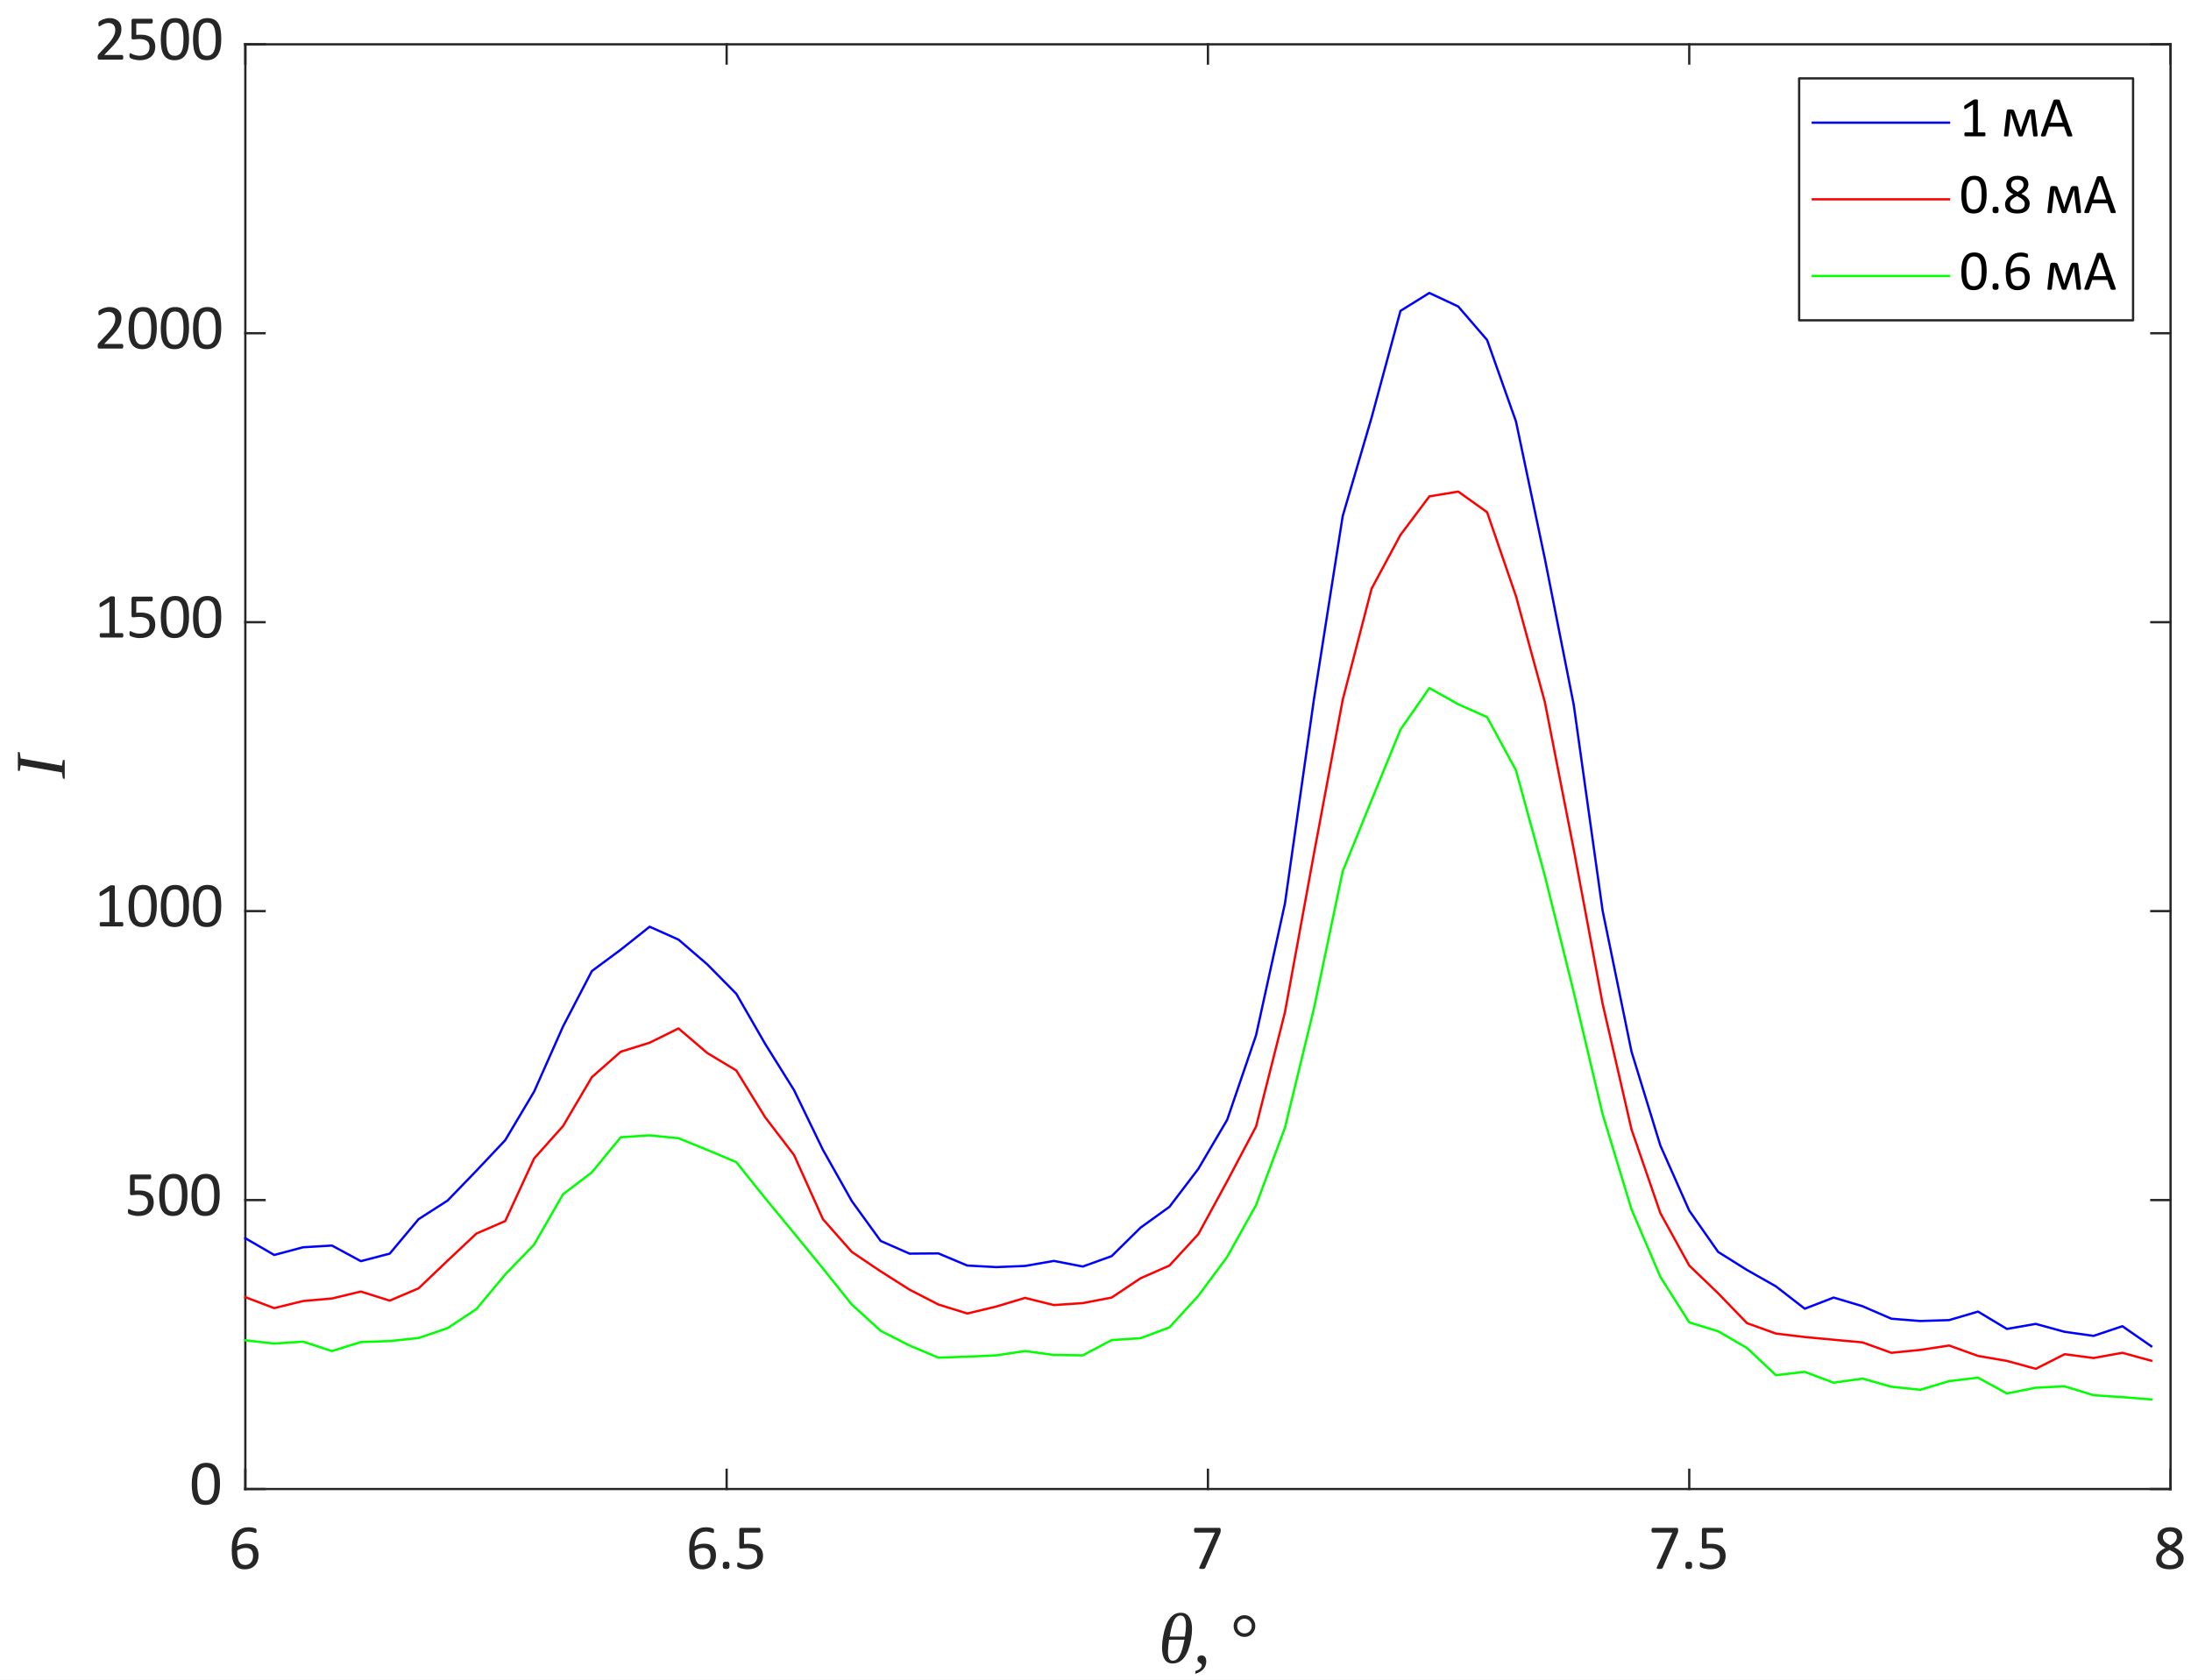 <?xml version="1.0"?>
<!DOCTYPE svg PUBLIC '-//W3C//DTD SVG 1.0//EN'
          'http://www.w3.org/TR/2001/REC-SVG-20010904/DTD/svg10.dtd'>
<svg xmlns:xlink="http://www.w3.org/1999/xlink" style="fill-opacity:1; color-rendering:auto; color-interpolation:auto; text-rendering:auto; stroke:black; stroke-linecap:square; stroke-miterlimit:10; shape-rendering:auto; stroke-opacity:1; fill:black; stroke-dasharray:none; font-weight:normal; stroke-width:1; font-family:'Dialog'; font-style:normal; stroke-linejoin:miter; font-size:12px; stroke-dashoffset:0; image-rendering:auto;" width="643" height="493" xmlns="http://www.w3.org/2000/svg"
><rect width="100%" height="100%" fill="#333333" stroke="none"/><!--Generated by the Batik Graphics2D SVG Generator--><defs id="genericDefs"
  /><g
  ><defs id="defs1"
    ><clipPath clipPathUnits="userSpaceOnUse" id="clipPath1"
      ><path d="M0 0 L643 0 L643 493 L0 493 L0 0 Z"
      /></clipPath
    ></defs
    ><g style="fill:white; stroke:white;"
    ><rect x="0" y="0" width="643" style="clip-path:url(#clipPath1); stroke:none;" height="493"
    /></g
    ><g style="fill:white; text-rendering:optimizeSpeed; color-rendering:optimizeSpeed; image-rendering:optimizeSpeed; shape-rendering:crispEdges; stroke:white; color-interpolation:sRGB;"
    ><rect x="0" width="643" height="493" y="0" style="stroke:none;"
      /><path style="stroke:none;" d="M72 437 L637 437 L637 13 L72 13 Z"
    /></g
    ><g style="fill:rgb(38,38,38); text-rendering:geometricPrecision; image-rendering:optimizeQuality; color-rendering:optimizeQuality; stroke-linejoin:round; stroke:rgb(38,38,38); color-interpolation:linearRGB; stroke-width:0.667;"
    ><line y2="437" style="fill:none;" x1="72" x2="637" y1="437"
      /><line y2="13" style="fill:none;" x1="72" x2="637" y1="13"
      /><line y2="431.354" style="fill:none;" x1="72" x2="72" y1="437"
      /><line y2="431.354" style="fill:none;" x1="213.25" x2="213.25" y1="437"
      /><line y2="431.354" style="fill:none;" x1="354.5" x2="354.5" y1="437"
      /><line y2="431.354" style="fill:none;" x1="495.75" x2="495.75" y1="437"
      /><line y2="431.354" style="fill:none;" x1="637" x2="637" y1="437"
      /><line y2="18.646" style="fill:none;" x1="72" x2="72" y1="13"
      /><line y2="18.646" style="fill:none;" x1="213.25" x2="213.25" y1="13"
      /><line y2="18.646" style="fill:none;" x1="354.5" x2="354.5" y1="13"
      /><line y2="18.646" style="fill:none;" x1="495.75" x2="495.75" y1="13"
      /><line y2="18.646" style="fill:none;" x1="637" x2="637" y1="13"
    /></g
    ><g transform="translate(72,443.4)" style="font-size:18.667px; fill:rgb(38,38,38); text-rendering:geometricPrecision; image-rendering:optimizeQuality; color-rendering:optimizeQuality; font-family:'Calibri'; stroke:rgb(38,38,38); color-interpolation:linearRGB;"
    ><path style="stroke:none;" d="M3.875 13.109 Q3.875 13.906 3.633 14.641 Q3.391 15.375 2.891 15.938 Q2.391 16.5 1.625 16.836 Q0.859 17.172 -0.188 17.172 Q-0.953 17.172 -1.523 16.992 Q-2.094 16.812 -2.523 16.469 Q-2.953 16.125 -3.234 15.617 Q-3.516 15.109 -3.688 14.477 Q-3.859 13.844 -3.93 13.078 Q-4 12.312 -4 11.438 Q-4 10.672 -3.922 9.883 Q-3.844 9.094 -3.625 8.359 Q-3.406 7.625 -3.047 6.984 Q-2.688 6.344 -2.133 5.867 Q-1.578 5.391 -0.805 5.109 Q-0.031 4.828 0.984 4.828 Q1.328 4.828 1.68 4.867 Q2.031 4.906 2.328 4.977 Q2.625 5.047 2.828 5.133 Q3.031 5.219 3.102 5.266 Q3.172 5.312 3.203 5.375 Q3.234 5.438 3.25 5.508 Q3.266 5.578 3.273 5.664 Q3.281 5.75 3.281 5.891 Q3.281 6.047 3.281 6.172 Q3.281 6.297 3.242 6.367 Q3.203 6.438 3.156 6.477 Q3.109 6.516 3.031 6.516 Q2.922 6.516 2.75 6.453 Q2.578 6.391 2.32 6.312 Q2.062 6.234 1.711 6.164 Q1.359 6.094 0.875 6.094 Q0.016 6.094 -0.602 6.445 Q-1.219 6.797 -1.617 7.391 Q-2.016 7.984 -2.203 8.773 Q-2.391 9.562 -2.422 10.406 Q-2.172 10.281 -1.875 10.141 Q-1.578 10 -1.219 9.883 Q-0.859 9.766 -0.461 9.703 Q-0.062 9.641 0.391 9.641 Q1.359 9.641 2.031 9.898 Q2.703 10.156 3.117 10.625 Q3.531 11.094 3.703 11.734 Q3.875 12.375 3.875 13.109 ZM2.266 13.266 Q2.266 12.719 2.156 12.281 Q2.047 11.844 1.797 11.539 Q1.547 11.234 1.133 11.062 Q0.719 10.891 0.109 10.891 Q-0.234 10.891 -0.578 10.953 Q-0.922 11.016 -1.242 11.125 Q-1.562 11.234 -1.859 11.375 Q-2.156 11.516 -2.391 11.688 Q-2.391 12.875 -2.242 13.688 Q-2.094 14.5 -1.797 14.984 Q-1.5 15.469 -1.062 15.68 Q-0.625 15.891 -0.047 15.891 Q0.547 15.891 0.984 15.664 Q1.422 15.438 1.711 15.062 Q2 14.688 2.133 14.219 Q2.266 13.75 2.266 13.266 Z"
    /></g
    ><g transform="translate(213.25,443.4)" style="font-size:18.667px; fill:rgb(38,38,38); text-rendering:geometricPrecision; image-rendering:optimizeQuality; color-rendering:optimizeQuality; font-family:'Calibri'; stroke:rgb(38,38,38); color-interpolation:linearRGB;"
    ><path style="stroke:none;" d="M-3.125 13.109 Q-3.125 13.906 -3.367 14.641 Q-3.609 15.375 -4.109 15.938 Q-4.609 16.5 -5.375 16.836 Q-6.141 17.172 -7.188 17.172 Q-7.953 17.172 -8.523 16.992 Q-9.094 16.812 -9.523 16.469 Q-9.953 16.125 -10.234 15.617 Q-10.516 15.109 -10.688 14.477 Q-10.859 13.844 -10.93 13.078 Q-11 12.312 -11 11.438 Q-11 10.672 -10.922 9.883 Q-10.844 9.094 -10.625 8.359 Q-10.406 7.625 -10.047 6.984 Q-9.688 6.344 -9.133 5.867 Q-8.578 5.391 -7.805 5.109 Q-7.031 4.828 -6.016 4.828 Q-5.672 4.828 -5.32 4.867 Q-4.969 4.906 -4.672 4.977 Q-4.375 5.047 -4.172 5.133 Q-3.969 5.219 -3.898 5.266 Q-3.828 5.312 -3.797 5.375 Q-3.766 5.438 -3.75 5.508 Q-3.734 5.578 -3.727 5.664 Q-3.719 5.75 -3.719 5.891 Q-3.719 6.047 -3.719 6.172 Q-3.719 6.297 -3.758 6.367 Q-3.797 6.438 -3.844 6.477 Q-3.891 6.516 -3.969 6.516 Q-4.078 6.516 -4.25 6.453 Q-4.422 6.391 -4.68 6.312 Q-4.938 6.234 -5.289 6.164 Q-5.641 6.094 -6.125 6.094 Q-6.984 6.094 -7.602 6.445 Q-8.219 6.797 -8.617 7.391 Q-9.016 7.984 -9.203 8.773 Q-9.391 9.562 -9.422 10.406 Q-9.172 10.281 -8.875 10.141 Q-8.578 10 -8.219 9.883 Q-7.859 9.766 -7.461 9.703 Q-7.062 9.641 -6.609 9.641 Q-5.641 9.641 -4.969 9.898 Q-4.297 10.156 -3.883 10.625 Q-3.469 11.094 -3.297 11.734 Q-3.125 12.375 -3.125 13.109 ZM-4.734 13.266 Q-4.734 12.719 -4.844 12.281 Q-4.953 11.844 -5.203 11.539 Q-5.453 11.234 -5.867 11.062 Q-6.281 10.891 -6.891 10.891 Q-7.234 10.891 -7.578 10.953 Q-7.922 11.016 -8.242 11.125 Q-8.562 11.234 -8.859 11.375 Q-9.156 11.516 -9.391 11.688 Q-9.391 12.875 -9.242 13.688 Q-9.094 14.5 -8.797 14.984 Q-8.5 15.469 -8.062 15.68 Q-7.625 15.891 -7.047 15.891 Q-6.453 15.891 -6.016 15.664 Q-5.578 15.438 -5.289 15.062 Q-5 14.688 -4.867 14.219 Q-4.734 13.75 -4.734 13.266 ZM0.846 15.984 Q0.846 16.641 0.627 16.859 Q0.409 17.078 -0.154 17.078 Q-0.716 17.078 -0.927 16.867 Q-1.138 16.656 -1.138 16.016 Q-1.138 15.359 -0.919 15.141 Q-0.701 14.922 -0.138 14.922 Q0.424 14.922 0.635 15.133 Q0.846 15.344 0.846 15.984 ZM10.681 13.141 Q10.681 14.109 10.361 14.859 Q10.04 15.609 9.447 16.125 Q8.853 16.641 8.025 16.906 Q7.197 17.172 6.197 17.172 Q5.65 17.172 5.15 17.094 Q4.65 17.016 4.259 16.898 Q3.868 16.781 3.618 16.672 Q3.368 16.562 3.298 16.5 Q3.228 16.438 3.196 16.383 Q3.165 16.328 3.142 16.25 Q3.118 16.172 3.111 16.047 Q3.103 15.922 3.103 15.75 Q3.103 15.594 3.118 15.469 Q3.134 15.344 3.173 15.266 Q3.212 15.188 3.259 15.148 Q3.306 15.109 3.368 15.109 Q3.462 15.109 3.658 15.227 Q3.853 15.344 4.181 15.484 Q4.509 15.625 5.001 15.742 Q5.493 15.859 6.15 15.859 Q6.775 15.859 7.298 15.711 Q7.822 15.562 8.197 15.25 Q8.572 14.938 8.783 14.453 Q8.993 13.969 8.993 13.281 Q8.993 12.719 8.814 12.273 Q8.634 11.828 8.259 11.539 Q7.884 11.25 7.306 11.102 Q6.728 10.953 5.931 10.953 Q5.368 10.953 4.962 11.016 Q4.556 11.078 4.197 11.078 Q3.931 11.078 3.821 10.953 Q3.712 10.828 3.712 10.484 L3.712 5.594 Q3.712 5.297 3.861 5.148 Q4.009 5 4.275 5 L9.587 5 Q9.665 5 9.736 5.039 Q9.806 5.078 9.853 5.164 Q9.9 5.25 9.923 5.375 Q9.947 5.5 9.947 5.688 Q9.947 6.016 9.853 6.203 Q9.759 6.391 9.587 6.391 L5.103 6.391 L5.103 9.75 Q5.431 9.703 5.767 9.695 Q6.103 9.688 6.556 9.688 Q7.587 9.688 8.353 9.938 Q9.118 10.188 9.634 10.633 Q10.15 11.078 10.415 11.719 Q10.681 12.359 10.681 13.141 Z"
    /></g
    ><g transform="translate(354.5,443.4)" style="font-size:18.667px; fill:rgb(38,38,38); text-rendering:geometricPrecision; image-rendering:optimizeQuality; color-rendering:optimizeQuality; font-family:'Calibri'; stroke:rgb(38,38,38); color-interpolation:linearRGB;"
    ><path style="stroke:none;" d="M3.75 5.688 Q3.75 5.844 3.734 5.984 Q3.719 6.125 3.695 6.25 Q3.672 6.375 3.633 6.484 Q3.594 6.594 3.531 6.734 L-0.781 16.688 Q-0.828 16.812 -0.898 16.875 Q-0.969 16.938 -1.078 16.984 Q-1.188 17.031 -1.352 17.047 Q-1.516 17.062 -1.766 17.062 Q-2.078 17.062 -2.258 17.031 Q-2.438 17 -2.516 16.938 Q-2.594 16.875 -2.578 16.789 Q-2.562 16.703 -2.516 16.578 L2.031 6.391 L-3.734 6.391 Q-3.906 6.391 -3.992 6.211 Q-4.078 6.031 -4.078 5.688 Q-4.078 5.516 -4.055 5.383 Q-4.031 5.25 -3.984 5.164 Q-3.938 5.078 -3.875 5.039 Q-3.812 5 -3.734 5 L3.266 5 Q3.391 5 3.492 5.023 Q3.594 5.047 3.641 5.133 Q3.688 5.219 3.719 5.352 Q3.75 5.484 3.75 5.688 Z"
    /></g
    ><g transform="translate(495.75,443.4)" style="font-size:18.667px; fill:rgb(38,38,38); text-rendering:geometricPrecision; image-rendering:optimizeQuality; color-rendering:optimizeQuality; font-family:'Calibri'; stroke:rgb(38,38,38); color-interpolation:linearRGB;"
    ><path style="stroke:none;" d="M-3.25 5.688 Q-3.25 5.844 -3.266 5.984 Q-3.281 6.125 -3.305 6.25 Q-3.328 6.375 -3.367 6.484 Q-3.406 6.594 -3.469 6.734 L-7.781 16.688 Q-7.828 16.812 -7.898 16.875 Q-7.969 16.938 -8.078 16.984 Q-8.188 17.031 -8.352 17.047 Q-8.516 17.062 -8.766 17.062 Q-9.078 17.062 -9.258 17.031 Q-9.438 17 -9.516 16.938 Q-9.594 16.875 -9.578 16.789 Q-9.562 16.703 -9.516 16.578 L-4.969 6.391 L-10.734 6.391 Q-10.906 6.391 -10.992 6.211 Q-11.078 6.031 -11.078 5.688 Q-11.078 5.516 -11.055 5.383 Q-11.031 5.25 -10.984 5.164 Q-10.938 5.078 -10.875 5.039 Q-10.812 5 -10.734 5 L-3.734 5 Q-3.609 5 -3.508 5.023 Q-3.406 5.047 -3.359 5.133 Q-3.312 5.219 -3.281 5.352 Q-3.25 5.484 -3.25 5.688 ZM0.846 15.984 Q0.846 16.641 0.627 16.859 Q0.409 17.078 -0.154 17.078 Q-0.716 17.078 -0.927 16.867 Q-1.138 16.656 -1.138 16.016 Q-1.138 15.359 -0.919 15.141 Q-0.701 14.922 -0.138 14.922 Q0.424 14.922 0.635 15.133 Q0.846 15.344 0.846 15.984 ZM10.681 13.141 Q10.681 14.109 10.361 14.859 Q10.04 15.609 9.447 16.125 Q8.853 16.641 8.025 16.906 Q7.197 17.172 6.197 17.172 Q5.65 17.172 5.15 17.094 Q4.65 17.016 4.259 16.898 Q3.868 16.781 3.618 16.672 Q3.368 16.562 3.298 16.5 Q3.228 16.438 3.196 16.383 Q3.165 16.328 3.142 16.25 Q3.118 16.172 3.111 16.047 Q3.103 15.922 3.103 15.75 Q3.103 15.594 3.118 15.469 Q3.134 15.344 3.173 15.266 Q3.212 15.188 3.259 15.148 Q3.306 15.109 3.368 15.109 Q3.462 15.109 3.658 15.227 Q3.853 15.344 4.181 15.484 Q4.509 15.625 5.001 15.742 Q5.493 15.859 6.15 15.859 Q6.775 15.859 7.298 15.711 Q7.822 15.562 8.197 15.25 Q8.572 14.938 8.783 14.453 Q8.993 13.969 8.993 13.281 Q8.993 12.719 8.814 12.273 Q8.634 11.828 8.259 11.539 Q7.884 11.25 7.306 11.102 Q6.728 10.953 5.931 10.953 Q5.368 10.953 4.962 11.016 Q4.556 11.078 4.197 11.078 Q3.931 11.078 3.821 10.953 Q3.712 10.828 3.712 10.484 L3.712 5.594 Q3.712 5.297 3.861 5.148 Q4.009 5 4.275 5 L9.587 5 Q9.665 5 9.736 5.039 Q9.806 5.078 9.853 5.164 Q9.9 5.25 9.923 5.375 Q9.947 5.5 9.947 5.688 Q9.947 6.016 9.853 6.203 Q9.759 6.391 9.587 6.391 L5.103 6.391 L5.103 9.75 Q5.431 9.703 5.767 9.695 Q6.103 9.688 6.556 9.688 Q7.587 9.688 8.353 9.938 Q9.118 10.188 9.634 10.633 Q10.15 11.078 10.415 11.719 Q10.681 12.359 10.681 13.141 Z"
    /></g
    ><g transform="translate(637,443.4)" style="font-size:18.667px; fill:rgb(38,38,38); text-rendering:geometricPrecision; image-rendering:optimizeQuality; color-rendering:optimizeQuality; font-family:'Calibri'; stroke:rgb(38,38,38); color-interpolation:linearRGB;"
    ><path style="stroke:none;" d="M3.844 13.922 Q3.844 14.703 3.57 15.312 Q3.297 15.922 2.773 16.336 Q2.25 16.75 1.477 16.961 Q0.703 17.172 -0.281 17.172 Q-1.219 17.172 -1.953 16.977 Q-2.688 16.781 -3.195 16.406 Q-3.703 16.031 -3.969 15.469 Q-4.234 14.906 -4.234 14.203 Q-4.234 13.625 -4.055 13.156 Q-3.875 12.688 -3.523 12.289 Q-3.172 11.891 -2.664 11.539 Q-2.156 11.188 -1.516 10.875 Q-2.062 10.594 -2.492 10.273 Q-2.922 9.953 -3.219 9.578 Q-3.516 9.203 -3.672 8.773 Q-3.828 8.344 -3.828 7.844 Q-3.828 7.219 -3.594 6.664 Q-3.359 6.109 -2.906 5.703 Q-2.453 5.297 -1.742 5.055 Q-1.031 4.812 -0.078 4.812 Q0.828 4.812 1.492 5.031 Q2.156 5.25 2.586 5.625 Q3.016 6 3.219 6.516 Q3.422 7.031 3.422 7.609 Q3.422 8.078 3.273 8.516 Q3.125 8.953 2.828 9.344 Q2.531 9.734 2.094 10.07 Q1.656 10.406 1.109 10.703 Q1.766 11.031 2.281 11.375 Q2.797 11.719 3.141 12.117 Q3.484 12.516 3.664 12.953 Q3.844 13.391 3.844 13.922 ZM1.844 7.766 Q1.844 7.375 1.711 7.055 Q1.578 6.734 1.32 6.516 Q1.062 6.297 0.672 6.18 Q0.281 6.062 -0.203 6.062 Q-1.203 6.062 -1.719 6.516 Q-2.234 6.969 -2.234 7.766 Q-2.234 8.125 -2.109 8.438 Q-1.984 8.75 -1.719 9.023 Q-1.453 9.297 -1.055 9.562 Q-0.656 9.828 -0.094 10.109 Q0.844 9.641 1.344 9.055 Q1.844 8.469 1.844 7.766 ZM2.234 14.094 Q2.234 13.656 2.078 13.312 Q1.922 12.969 1.602 12.664 Q1.281 12.359 0.805 12.078 Q0.328 11.797 -0.312 11.484 Q-0.891 11.781 -1.328 12.07 Q-1.766 12.359 -2.055 12.664 Q-2.344 12.969 -2.484 13.305 Q-2.625 13.641 -2.625 14.047 Q-2.625 14.953 -2.008 15.445 Q-1.391 15.938 -0.172 15.938 Q1.016 15.938 1.625 15.438 Q2.234 14.938 2.234 14.094 Z"
    /></g
    ><g transform="translate(354.5,469)" style="font-size:20.533px; fill:rgb(38,38,38); text-rendering:geometricPrecision; image-rendering:optimizeQuality; color-rendering:optimizeQuality; font-family:'Liberation Serif'; font-style:italic; stroke:rgb(38,38,38); color-interpolation:linearRGB;"
    ><path style="stroke:none;" d="M-7.953 4.312 Q-6.359 4.312 -5.516 5.562 Q-4.672 6.812 -4.672 9.141 Q-4.672 10.453 -4.969 12.125 Q-6.219 19.203 -10.391 19.203 Q-11.922 19.203 -12.695 18.008 Q-13.469 16.812 -13.469 14.562 Q-13.469 13.047 -13.156 11.312 Q-11.922 4.312 -7.953 4.312 ZM-8.016 5.141 Q-8.828 5.141 -9.398 5.75 Q-9.969 6.359 -10.391 7.625 Q-10.812 8.891 -11.234 11.312 L-6.766 11.312 Q-6.453 9.328 -6.453 8.062 Q-6.453 5.141 -8.016 5.141 ZM-11.391 12.219 Q-11.734 14.328 -11.734 15.734 Q-11.734 18.391 -10.359 18.391 Q-9.141 18.391 -8.32 16.945 Q-7.5 15.5 -6.906 12.219 L-11.391 12.219 ZM-0.493 18.562 Q-0.493 19.906 -1.345 20.852 Q-2.196 21.797 -3.712 22.234 L-3.712 21.438 Q-1.806 20.828 -1.806 19.719 Q-1.806 19.438 -2.009 19.289 Q-2.212 19.141 -2.454 18.992 Q-2.696 18.844 -2.891 18.625 Q-3.087 18.406 -3.087 17.969 Q-3.087 17.422 -2.743 17.133 Q-2.399 16.844 -1.852 16.844 Q-1.227 16.844 -0.86 17.305 Q-0.493 17.766 -0.493 18.562 ZM7.538 8.219 Q7.538 7.375 7.952 6.633 Q8.366 5.891 9.116 5.461 Q9.866 5.031 10.71 5.031 Q11.569 5.031 12.304 5.461 Q13.038 5.891 13.468 6.625 Q13.898 7.359 13.898 8.219 Q13.898 9.078 13.46 9.828 Q13.023 10.578 12.288 10.992 Q11.554 11.406 10.71 11.406 Q9.382 11.406 8.46 10.484 Q7.538 9.562 7.538 8.219 ZM8.585 8.219 Q8.585 9.141 9.21 9.758 Q9.835 10.375 10.71 10.375 Q11.616 10.375 12.234 9.75 Q12.851 9.125 12.851 8.219 Q12.851 7.312 12.234 6.688 Q11.616 6.062 10.71 6.062 Q9.835 6.062 9.21 6.68 Q8.585 7.297 8.585 8.219 Z"
    /></g
    ><g style="fill:rgb(38,38,38); text-rendering:geometricPrecision; image-rendering:optimizeQuality; color-rendering:optimizeQuality; stroke-linejoin:round; stroke:rgb(38,38,38); color-interpolation:linearRGB; stroke-width:0.667;"
    ><line y2="13" style="fill:none;" x1="72" x2="72" y1="437"
      /><line y2="13" style="fill:none;" x1="637" x2="637" y1="437"
      /><line y2="437" style="fill:none;" x1="72" x2="77.646" y1="437"
      /><line y2="352.2" style="fill:none;" x1="72" x2="77.646" y1="352.2"
      /><line y2="267.4" style="fill:none;" x1="72" x2="77.646" y1="267.4"
      /><line y2="182.6" style="fill:none;" x1="72" x2="77.646" y1="182.6"
      /><line y2="97.8" style="fill:none;" x1="72" x2="77.646" y1="97.8"
      /><line y2="13" style="fill:none;" x1="72" x2="77.646" y1="13"
      /><line y2="437" style="fill:none;" x1="637" x2="631.354" y1="437"
      /><line y2="352.2" style="fill:none;" x1="637" x2="631.354" y1="352.2"
      /><line y2="267.4" style="fill:none;" x1="637" x2="631.354" y1="267.4"
      /><line y2="182.6" style="fill:none;" x1="637" x2="631.354" y1="182.6"
      /><line y2="97.8" style="fill:none;" x1="637" x2="631.354" y1="97.8"
      /><line y2="13" style="fill:none;" x1="637" x2="631.354" y1="13"
    /></g
    ><g transform="translate(65.6,437)" style="font-size:18.667px; fill:rgb(38,38,38); text-rendering:geometricPrecision; image-rendering:optimizeQuality; color-rendering:optimizeQuality; font-family:'Calibri'; stroke:rgb(38,38,38); color-interpolation:linearRGB;"
    ><path style="stroke:none;" d="M-1.031 -1.531 Q-1.031 -0.141 -1.25 1 Q-1.469 2.141 -1.969 2.961 Q-2.469 3.781 -3.289 4.227 Q-4.109 4.672 -5.312 4.672 Q-6.438 4.672 -7.211 4.273 Q-7.984 3.875 -8.461 3.086 Q-8.938 2.297 -9.133 1.156 Q-9.328 0.016 -9.328 -1.469 Q-9.328 -2.844 -9.109 -3.992 Q-8.891 -5.141 -8.391 -5.961 Q-7.891 -6.781 -7.07 -7.234 Q-6.25 -7.688 -5.062 -7.688 Q-3.922 -7.688 -3.148 -7.281 Q-2.375 -6.875 -1.898 -6.094 Q-1.422 -5.312 -1.227 -4.164 Q-1.031 -3.016 -1.031 -1.531 ZM-2.656 -1.422 Q-2.656 -2.312 -2.727 -3.031 Q-2.797 -3.75 -2.922 -4.297 Q-3.047 -4.844 -3.242 -5.234 Q-3.438 -5.625 -3.719 -5.883 Q-4 -6.141 -4.359 -6.258 Q-4.719 -6.375 -5.156 -6.375 Q-5.953 -6.375 -6.438 -6 Q-6.922 -5.625 -7.211 -4.977 Q-7.5 -4.328 -7.602 -3.461 Q-7.703 -2.594 -7.703 -1.594 Q-7.703 -0.234 -7.562 0.703 Q-7.422 1.641 -7.117 2.234 Q-6.812 2.828 -6.344 3.102 Q-5.875 3.375 -5.219 3.375 Q-4.688 3.375 -4.297 3.203 Q-3.906 3.031 -3.625 2.719 Q-3.344 2.406 -3.156 1.977 Q-2.969 1.547 -2.859 1.016 Q-2.75 0.484 -2.703 -0.133 Q-2.656 -0.75 -2.656 -1.422 Z"
    /></g
    ><g transform="translate(65.6,352.2)" style="font-size:18.667px; fill:rgb(38,38,38); text-rendering:geometricPrecision; image-rendering:optimizeQuality; color-rendering:optimizeQuality; font-family:'Calibri'; stroke:rgb(38,38,38); color-interpolation:linearRGB;"
    ><path style="stroke:none;" d="M-20.484 0.641 Q-20.484 1.609 -20.805 2.359 Q-21.125 3.109 -21.719 3.625 Q-22.312 4.141 -23.141 4.406 Q-23.969 4.672 -24.969 4.672 Q-25.516 4.672 -26.016 4.594 Q-26.516 4.516 -26.906 4.398 Q-27.297 4.281 -27.547 4.172 Q-27.797 4.062 -27.867 4 Q-27.938 3.938 -27.969 3.883 Q-28 3.828 -28.023 3.75 Q-28.047 3.672 -28.055 3.547 Q-28.062 3.422 -28.062 3.25 Q-28.062 3.094 -28.047 2.969 Q-28.031 2.844 -27.992 2.766 Q-27.953 2.688 -27.906 2.648 Q-27.859 2.609 -27.797 2.609 Q-27.703 2.609 -27.508 2.727 Q-27.312 2.844 -26.984 2.984 Q-26.656 3.125 -26.164 3.242 Q-25.672 3.359 -25.016 3.359 Q-24.391 3.359 -23.867 3.211 Q-23.344 3.062 -22.969 2.75 Q-22.594 2.438 -22.383 1.953 Q-22.172 1.469 -22.172 0.781 Q-22.172 0.219 -22.352 -0.227 Q-22.531 -0.672 -22.906 -0.961 Q-23.281 -1.25 -23.859 -1.398 Q-24.438 -1.547 -25.234 -1.547 Q-25.797 -1.547 -26.203 -1.484 Q-26.609 -1.422 -26.969 -1.422 Q-27.234 -1.422 -27.344 -1.547 Q-27.453 -1.672 -27.453 -2.016 L-27.453 -6.906 Q-27.453 -7.203 -27.305 -7.352 Q-27.156 -7.5 -26.891 -7.5 L-21.578 -7.5 Q-21.5 -7.5 -21.43 -7.461 Q-21.359 -7.422 -21.312 -7.336 Q-21.266 -7.25 -21.242 -7.125 Q-21.219 -7 -21.219 -6.812 Q-21.219 -6.484 -21.312 -6.297 Q-21.406 -6.109 -21.578 -6.109 L-26.062 -6.109 L-26.062 -2.75 Q-25.734 -2.797 -25.398 -2.805 Q-25.062 -2.812 -24.609 -2.812 Q-23.578 -2.812 -22.812 -2.562 Q-22.047 -2.312 -21.531 -1.867 Q-21.016 -1.422 -20.75 -0.781 Q-20.484 -0.141 -20.484 0.641 ZM-10.576 -1.531 Q-10.576 -0.141 -10.794 1 Q-11.013 2.141 -11.513 2.961 Q-12.013 3.781 -12.833 4.227 Q-13.654 4.672 -14.857 4.672 Q-15.982 4.672 -16.755 4.273 Q-17.529 3.875 -18.005 3.086 Q-18.482 2.297 -18.677 1.156 Q-18.872 0.016 -18.872 -1.469 Q-18.872 -2.844 -18.654 -3.992 Q-18.435 -5.141 -17.935 -5.961 Q-17.435 -6.781 -16.615 -7.234 Q-15.794 -7.688 -14.607 -7.688 Q-13.466 -7.688 -12.693 -7.281 Q-11.919 -6.875 -11.443 -6.094 Q-10.966 -5.312 -10.771 -4.164 Q-10.576 -3.016 -10.576 -1.531 ZM-12.201 -1.422 Q-12.201 -2.312 -12.271 -3.031 Q-12.341 -3.75 -12.466 -4.297 Q-12.591 -4.844 -12.787 -5.234 Q-12.982 -5.625 -13.263 -5.883 Q-13.544 -6.141 -13.904 -6.258 Q-14.263 -6.375 -14.701 -6.375 Q-15.498 -6.375 -15.982 -6 Q-16.466 -5.625 -16.755 -4.977 Q-17.044 -4.328 -17.146 -3.461 Q-17.247 -2.594 -17.247 -1.594 Q-17.247 -0.234 -17.107 0.703 Q-16.966 1.641 -16.662 2.234 Q-16.357 2.828 -15.888 3.102 Q-15.419 3.375 -14.763 3.375 Q-14.232 3.375 -13.841 3.203 Q-13.451 3.031 -13.169 2.719 Q-12.888 2.406 -12.701 1.977 Q-12.513 1.547 -12.404 1.016 Q-12.294 0.484 -12.248 -0.133 Q-12.201 -0.75 -12.201 -1.422 ZM-1.12 -1.531 Q-1.12 -0.141 -1.339 1 Q-1.557 2.141 -2.057 2.961 Q-2.557 3.781 -3.378 4.227 Q-4.198 4.672 -5.401 4.672 Q-6.526 4.672 -7.3 4.273 Q-8.073 3.875 -8.55 3.086 Q-9.026 2.297 -9.222 1.156 Q-9.417 0.016 -9.417 -1.469 Q-9.417 -2.844 -9.198 -3.992 Q-8.979 -5.141 -8.479 -5.961 Q-7.979 -6.781 -7.159 -7.234 Q-6.339 -7.688 -5.151 -7.688 Q-4.011 -7.688 -3.237 -7.281 Q-2.464 -6.875 -1.987 -6.094 Q-1.511 -5.312 -1.315 -4.164 Q-1.12 -3.016 -1.12 -1.531 ZM-2.745 -1.422 Q-2.745 -2.312 -2.815 -3.031 Q-2.886 -3.75 -3.011 -4.297 Q-3.136 -4.844 -3.331 -5.234 Q-3.526 -5.625 -3.807 -5.883 Q-4.089 -6.141 -4.448 -6.258 Q-4.807 -6.375 -5.245 -6.375 Q-6.042 -6.375 -6.526 -6 Q-7.011 -5.625 -7.3 -4.977 Q-7.589 -4.328 -7.69 -3.461 Q-7.792 -2.594 -7.792 -1.594 Q-7.792 -0.234 -7.651 0.703 Q-7.511 1.641 -7.206 2.234 Q-6.901 2.828 -6.432 3.102 Q-5.964 3.375 -5.307 3.375 Q-4.776 3.375 -4.386 3.203 Q-3.995 3.031 -3.714 2.719 Q-3.432 2.406 -3.245 1.977 Q-3.057 1.547 -2.948 1.016 Q-2.839 0.484 -2.792 -0.133 Q-2.745 -0.75 -2.745 -1.422 Z"
    /></g
    ><g transform="translate(65.6,267.4)" style="font-size:18.667px; fill:rgb(38,38,38); text-rendering:geometricPrecision; image-rendering:optimizeQuality; color-rendering:optimizeQuality; font-family:'Calibri'; stroke:rgb(38,38,38); color-interpolation:linearRGB;"
    ><path style="stroke:none;" d="M-29.406 3.875 Q-29.406 4.047 -29.43 4.164 Q-29.453 4.281 -29.5 4.359 Q-29.547 4.438 -29.609 4.469 Q-29.672 4.5 -29.734 4.5 L-36 4.5 Q-36.062 4.5 -36.125 4.469 Q-36.188 4.438 -36.234 4.359 Q-36.281 4.281 -36.312 4.164 Q-36.344 4.047 -36.344 3.875 Q-36.344 3.703 -36.312 3.578 Q-36.281 3.453 -36.242 3.375 Q-36.203 3.297 -36.141 3.258 Q-36.078 3.219 -36 3.219 L-33.5 3.219 L-33.5 -5.906 L-35.812 -4.531 Q-36 -4.438 -36.102 -4.414 Q-36.203 -4.391 -36.273 -4.453 Q-36.344 -4.516 -36.367 -4.656 Q-36.391 -4.797 -36.391 -5.016 Q-36.391 -5.172 -36.375 -5.281 Q-36.359 -5.391 -36.328 -5.461 Q-36.297 -5.531 -36.25 -5.594 Q-36.203 -5.656 -36.109 -5.703 L-33.359 -7.484 Q-33.312 -7.5 -33.258 -7.523 Q-33.203 -7.547 -33.117 -7.562 Q-33.031 -7.578 -32.922 -7.586 Q-32.812 -7.594 -32.641 -7.594 Q-32.422 -7.594 -32.273 -7.57 Q-32.125 -7.547 -32.039 -7.516 Q-31.953 -7.484 -31.93 -7.438 Q-31.906 -7.391 -31.906 -7.328 L-31.906 3.219 L-29.734 3.219 Q-29.656 3.219 -29.594 3.258 Q-29.531 3.297 -29.492 3.375 Q-29.453 3.453 -29.43 3.578 Q-29.406 3.703 -29.406 3.875 ZM-19.576 -1.531 Q-19.576 -0.141 -19.794 1 Q-20.013 2.141 -20.513 2.961 Q-21.013 3.781 -21.833 4.227 Q-22.654 4.672 -23.857 4.672 Q-24.982 4.672 -25.755 4.273 Q-26.529 3.875 -27.005 3.086 Q-27.482 2.297 -27.677 1.156 Q-27.872 0.016 -27.872 -1.469 Q-27.872 -2.844 -27.654 -3.992 Q-27.435 -5.141 -26.935 -5.961 Q-26.435 -6.781 -25.615 -7.234 Q-24.794 -7.688 -23.607 -7.688 Q-22.466 -7.688 -21.693 -7.281 Q-20.919 -6.875 -20.443 -6.094 Q-19.966 -5.312 -19.771 -4.164 Q-19.576 -3.016 -19.576 -1.531 ZM-21.201 -1.422 Q-21.201 -2.312 -21.271 -3.031 Q-21.341 -3.75 -21.466 -4.297 Q-21.591 -4.844 -21.787 -5.234 Q-21.982 -5.625 -22.263 -5.883 Q-22.544 -6.141 -22.904 -6.258 Q-23.263 -6.375 -23.701 -6.375 Q-24.497 -6.375 -24.982 -6 Q-25.466 -5.625 -25.755 -4.977 Q-26.044 -4.328 -26.146 -3.461 Q-26.247 -2.594 -26.247 -1.594 Q-26.247 -0.234 -26.107 0.703 Q-25.966 1.641 -25.662 2.234 Q-25.357 2.828 -24.888 3.102 Q-24.419 3.375 -23.763 3.375 Q-23.232 3.375 -22.841 3.203 Q-22.451 3.031 -22.169 2.719 Q-21.888 2.406 -21.701 1.977 Q-21.513 1.547 -21.404 1.016 Q-21.294 0.484 -21.247 -0.133 Q-21.201 -0.75 -21.201 -1.422 ZM-10.12 -1.531 Q-10.12 -0.141 -10.339 1 Q-10.557 2.141 -11.057 2.961 Q-11.557 3.781 -12.378 4.227 Q-13.198 4.672 -14.401 4.672 Q-15.526 4.672 -16.3 4.273 Q-17.073 3.875 -17.55 3.086 Q-18.026 2.297 -18.221 1.156 Q-18.417 0.016 -18.417 -1.469 Q-18.417 -2.844 -18.198 -3.992 Q-17.979 -5.141 -17.479 -5.961 Q-16.979 -6.781 -16.159 -7.234 Q-15.339 -7.688 -14.151 -7.688 Q-13.011 -7.688 -12.237 -7.281 Q-11.464 -6.875 -10.987 -6.094 Q-10.511 -5.312 -10.315 -4.164 Q-10.12 -3.016 -10.12 -1.531 ZM-11.745 -1.422 Q-11.745 -2.312 -11.815 -3.031 Q-11.886 -3.75 -12.011 -4.297 Q-12.136 -4.844 -12.331 -5.234 Q-12.526 -5.625 -12.807 -5.883 Q-13.089 -6.141 -13.448 -6.258 Q-13.807 -6.375 -14.245 -6.375 Q-15.042 -6.375 -15.526 -6 Q-16.011 -5.625 -16.3 -4.977 Q-16.589 -4.328 -16.69 -3.461 Q-16.792 -2.594 -16.792 -1.594 Q-16.792 -0.234 -16.651 0.703 Q-16.511 1.641 -16.206 2.234 Q-15.901 2.828 -15.432 3.102 Q-14.964 3.375 -14.307 3.375 Q-13.776 3.375 -13.386 3.203 Q-12.995 3.031 -12.714 2.719 Q-12.432 2.406 -12.245 1.977 Q-12.057 1.547 -11.948 1.016 Q-11.839 0.484 -11.792 -0.133 Q-11.745 -0.75 -11.745 -1.422 ZM-0.664 -1.531 Q-0.664 -0.141 -0.883 1 Q-1.102 2.141 -1.602 2.961 Q-2.102 3.781 -2.922 4.227 Q-3.742 4.672 -4.946 4.672 Q-6.071 4.672 -6.844 4.273 Q-7.617 3.875 -8.094 3.086 Q-8.57 2.297 -8.766 1.156 Q-8.961 0.016 -8.961 -1.469 Q-8.961 -2.844 -8.742 -3.992 Q-8.524 -5.141 -8.024 -5.961 Q-7.524 -6.781 -6.703 -7.234 Q-5.883 -7.688 -4.696 -7.688 Q-3.555 -7.688 -2.781 -7.281 Q-2.008 -6.875 -1.532 -6.094 Q-1.055 -5.312 -0.86 -4.164 Q-0.664 -3.016 -0.664 -1.531 ZM-2.289 -1.422 Q-2.289 -2.312 -2.36 -3.031 Q-2.43 -3.75 -2.555 -4.297 Q-2.68 -4.844 -2.875 -5.234 Q-3.071 -5.625 -3.352 -5.883 Q-3.633 -6.141 -3.992 -6.258 Q-4.352 -6.375 -4.789 -6.375 Q-5.586 -6.375 -6.071 -6 Q-6.555 -5.625 -6.844 -4.977 Q-7.133 -4.328 -7.235 -3.461 Q-7.336 -2.594 -7.336 -1.594 Q-7.336 -0.234 -7.196 0.703 Q-7.055 1.641 -6.75 2.234 Q-6.446 2.828 -5.977 3.102 Q-5.508 3.375 -4.852 3.375 Q-4.321 3.375 -3.93 3.203 Q-3.539 3.031 -3.258 2.719 Q-2.977 2.406 -2.789 1.977 Q-2.602 1.547 -2.492 1.016 Q-2.383 0.484 -2.336 -0.133 Q-2.289 -0.75 -2.289 -1.422 Z"
    /></g
    ><g transform="translate(65.6,182.6)" style="font-size:18.667px; fill:rgb(38,38,38); text-rendering:geometricPrecision; image-rendering:optimizeQuality; color-rendering:optimizeQuality; font-family:'Calibri'; stroke:rgb(38,38,38); color-interpolation:linearRGB;"
    ><path style="stroke:none;" d="M-29.406 3.875 Q-29.406 4.047 -29.43 4.164 Q-29.453 4.281 -29.5 4.359 Q-29.547 4.438 -29.609 4.469 Q-29.672 4.5 -29.734 4.5 L-36 4.5 Q-36.062 4.5 -36.125 4.469 Q-36.188 4.438 -36.234 4.359 Q-36.281 4.281 -36.312 4.164 Q-36.344 4.047 -36.344 3.875 Q-36.344 3.703 -36.312 3.578 Q-36.281 3.453 -36.242 3.375 Q-36.203 3.297 -36.141 3.258 Q-36.078 3.219 -36 3.219 L-33.5 3.219 L-33.5 -5.906 L-35.812 -4.531 Q-36 -4.438 -36.102 -4.414 Q-36.203 -4.391 -36.273 -4.453 Q-36.344 -4.516 -36.367 -4.656 Q-36.391 -4.797 -36.391 -5.016 Q-36.391 -5.172 -36.375 -5.281 Q-36.359 -5.391 -36.328 -5.461 Q-36.297 -5.531 -36.25 -5.594 Q-36.203 -5.656 -36.109 -5.703 L-33.359 -7.484 Q-33.312 -7.5 -33.258 -7.523 Q-33.203 -7.547 -33.117 -7.562 Q-33.031 -7.578 -32.922 -7.586 Q-32.812 -7.594 -32.641 -7.594 Q-32.422 -7.594 -32.273 -7.57 Q-32.125 -7.547 -32.039 -7.516 Q-31.953 -7.484 -31.93 -7.438 Q-31.906 -7.391 -31.906 -7.328 L-31.906 3.219 L-29.734 3.219 Q-29.656 3.219 -29.594 3.258 Q-29.531 3.297 -29.492 3.375 Q-29.453 3.453 -29.43 3.578 Q-29.406 3.703 -29.406 3.875 ZM-20.029 0.641 Q-20.029 1.609 -20.349 2.359 Q-20.669 3.109 -21.263 3.625 Q-21.857 4.141 -22.685 4.406 Q-23.513 4.672 -24.513 4.672 Q-25.06 4.672 -25.56 4.594 Q-26.06 4.516 -26.451 4.398 Q-26.841 4.281 -27.091 4.172 Q-27.341 4.062 -27.412 4 Q-27.482 3.938 -27.513 3.883 Q-27.544 3.828 -27.568 3.75 Q-27.591 3.672 -27.599 3.547 Q-27.607 3.422 -27.607 3.25 Q-27.607 3.094 -27.591 2.969 Q-27.576 2.844 -27.537 2.766 Q-27.497 2.688 -27.451 2.648 Q-27.404 2.609 -27.341 2.609 Q-27.247 2.609 -27.052 2.727 Q-26.857 2.844 -26.529 2.984 Q-26.201 3.125 -25.708 3.242 Q-25.216 3.359 -24.56 3.359 Q-23.935 3.359 -23.412 3.211 Q-22.888 3.062 -22.513 2.75 Q-22.138 2.438 -21.927 1.953 Q-21.716 1.469 -21.716 0.781 Q-21.716 0.219 -21.896 -0.227 Q-22.076 -0.672 -22.451 -0.961 Q-22.826 -1.25 -23.404 -1.398 Q-23.982 -1.547 -24.779 -1.547 Q-25.341 -1.547 -25.747 -1.484 Q-26.154 -1.422 -26.513 -1.422 Q-26.779 -1.422 -26.888 -1.547 Q-26.997 -1.672 -26.997 -2.016 L-26.997 -6.906 Q-26.997 -7.203 -26.849 -7.352 Q-26.701 -7.5 -26.435 -7.5 L-21.122 -7.5 Q-21.044 -7.5 -20.974 -7.461 Q-20.904 -7.422 -20.857 -7.336 Q-20.81 -7.25 -20.787 -7.125 Q-20.763 -7 -20.763 -6.812 Q-20.763 -6.484 -20.857 -6.297 Q-20.951 -6.109 -21.122 -6.109 L-25.607 -6.109 L-25.607 -2.75 Q-25.279 -2.797 -24.943 -2.805 Q-24.607 -2.812 -24.154 -2.812 Q-23.122 -2.812 -22.357 -2.562 Q-21.591 -2.312 -21.076 -1.867 Q-20.56 -1.422 -20.294 -0.781 Q-20.029 -0.141 -20.029 0.641 ZM-10.12 -1.531 Q-10.12 -0.141 -10.339 1 Q-10.557 2.141 -11.057 2.961 Q-11.557 3.781 -12.378 4.227 Q-13.198 4.672 -14.401 4.672 Q-15.526 4.672 -16.3 4.273 Q-17.073 3.875 -17.55 3.086 Q-18.026 2.297 -18.221 1.156 Q-18.417 0.016 -18.417 -1.469 Q-18.417 -2.844 -18.198 -3.992 Q-17.979 -5.141 -17.479 -5.961 Q-16.979 -6.781 -16.159 -7.234 Q-15.339 -7.688 -14.151 -7.688 Q-13.011 -7.688 -12.237 -7.281 Q-11.464 -6.875 -10.987 -6.094 Q-10.511 -5.312 -10.315 -4.164 Q-10.12 -3.016 -10.12 -1.531 ZM-11.745 -1.422 Q-11.745 -2.312 -11.815 -3.031 Q-11.886 -3.75 -12.011 -4.297 Q-12.136 -4.844 -12.331 -5.234 Q-12.526 -5.625 -12.807 -5.883 Q-13.089 -6.141 -13.448 -6.258 Q-13.807 -6.375 -14.245 -6.375 Q-15.042 -6.375 -15.526 -6 Q-16.011 -5.625 -16.3 -4.977 Q-16.589 -4.328 -16.69 -3.461 Q-16.792 -2.594 -16.792 -1.594 Q-16.792 -0.234 -16.651 0.703 Q-16.511 1.641 -16.206 2.234 Q-15.901 2.828 -15.432 3.102 Q-14.964 3.375 -14.307 3.375 Q-13.776 3.375 -13.386 3.203 Q-12.995 3.031 -12.714 2.719 Q-12.432 2.406 -12.245 1.977 Q-12.057 1.547 -11.948 1.016 Q-11.839 0.484 -11.792 -0.133 Q-11.745 -0.75 -11.745 -1.422 ZM-0.664 -1.531 Q-0.664 -0.141 -0.883 1 Q-1.102 2.141 -1.602 2.961 Q-2.102 3.781 -2.922 4.227 Q-3.742 4.672 -4.946 4.672 Q-6.071 4.672 -6.844 4.273 Q-7.617 3.875 -8.094 3.086 Q-8.57 2.297 -8.766 1.156 Q-8.961 0.016 -8.961 -1.469 Q-8.961 -2.844 -8.742 -3.992 Q-8.524 -5.141 -8.024 -5.961 Q-7.524 -6.781 -6.703 -7.234 Q-5.883 -7.688 -4.696 -7.688 Q-3.555 -7.688 -2.781 -7.281 Q-2.008 -6.875 -1.532 -6.094 Q-1.055 -5.312 -0.86 -4.164 Q-0.664 -3.016 -0.664 -1.531 ZM-2.289 -1.422 Q-2.289 -2.312 -2.36 -3.031 Q-2.43 -3.75 -2.555 -4.297 Q-2.68 -4.844 -2.875 -5.234 Q-3.071 -5.625 -3.352 -5.883 Q-3.633 -6.141 -3.992 -6.258 Q-4.352 -6.375 -4.789 -6.375 Q-5.586 -6.375 -6.071 -6 Q-6.555 -5.625 -6.844 -4.977 Q-7.133 -4.328 -7.235 -3.461 Q-7.336 -2.594 -7.336 -1.594 Q-7.336 -0.234 -7.196 0.703 Q-7.055 1.641 -6.75 2.234 Q-6.446 2.828 -5.977 3.102 Q-5.508 3.375 -4.852 3.375 Q-4.321 3.375 -3.93 3.203 Q-3.539 3.031 -3.258 2.719 Q-2.977 2.406 -2.789 1.977 Q-2.602 1.547 -2.492 1.016 Q-2.383 0.484 -2.336 -0.133 Q-2.289 -0.75 -2.289 -1.422 Z"
    /></g
    ><g transform="translate(65.6,97.8)" style="font-size:18.667px; fill:rgb(38,38,38); text-rendering:geometricPrecision; image-rendering:optimizeQuality; color-rendering:optimizeQuality; font-family:'Calibri'; stroke:rgb(38,38,38); color-interpolation:linearRGB;"
    ><path style="stroke:none;" d="M-29.422 3.812 Q-29.422 3.984 -29.445 4.109 Q-29.469 4.234 -29.516 4.328 Q-29.562 4.422 -29.633 4.461 Q-29.703 4.5 -29.781 4.5 L-36.406 4.5 Q-36.547 4.5 -36.641 4.469 Q-36.734 4.438 -36.805 4.359 Q-36.875 4.281 -36.906 4.148 Q-36.938 4.016 -36.938 3.797 Q-36.938 3.625 -36.93 3.484 Q-36.922 3.344 -36.875 3.234 Q-36.828 3.125 -36.758 3.016 Q-36.688 2.906 -36.578 2.797 L-34.25 0.328 Q-33.438 -0.531 -32.953 -1.211 Q-32.469 -1.891 -32.203 -2.445 Q-31.938 -3 -31.852 -3.453 Q-31.766 -3.906 -31.766 -4.297 Q-31.766 -4.703 -31.898 -5.062 Q-32.031 -5.422 -32.273 -5.688 Q-32.516 -5.953 -32.891 -6.109 Q-33.266 -6.266 -33.734 -6.266 Q-34.312 -6.266 -34.758 -6.109 Q-35.203 -5.953 -35.547 -5.766 Q-35.891 -5.578 -36.117 -5.422 Q-36.344 -5.266 -36.453 -5.266 Q-36.516 -5.266 -36.57 -5.305 Q-36.625 -5.344 -36.656 -5.43 Q-36.688 -5.516 -36.703 -5.648 Q-36.719 -5.781 -36.719 -5.984 Q-36.719 -6.125 -36.711 -6.227 Q-36.703 -6.328 -36.68 -6.398 Q-36.656 -6.469 -36.617 -6.539 Q-36.578 -6.609 -36.469 -6.703 Q-36.359 -6.797 -36.086 -6.969 Q-35.812 -7.141 -35.398 -7.297 Q-34.984 -7.453 -34.484 -7.57 Q-33.984 -7.688 -33.438 -7.688 Q-32.578 -7.688 -31.922 -7.438 Q-31.266 -7.188 -30.836 -6.766 Q-30.406 -6.344 -30.188 -5.773 Q-29.969 -5.203 -29.969 -4.562 Q-29.969 -3.984 -30.07 -3.414 Q-30.172 -2.844 -30.508 -2.18 Q-30.844 -1.516 -31.461 -0.703 Q-32.078 0.109 -33.109 1.156 L-35.016 3.141 L-29.797 3.141 Q-29.719 3.141 -29.648 3.188 Q-29.578 3.234 -29.523 3.312 Q-29.469 3.391 -29.445 3.516 Q-29.422 3.641 -29.422 3.812 ZM-19.576 -1.531 Q-19.576 -0.141 -19.794 1 Q-20.013 2.141 -20.513 2.961 Q-21.013 3.781 -21.833 4.227 Q-22.654 4.672 -23.857 4.672 Q-24.982 4.672 -25.755 4.273 Q-26.529 3.875 -27.005 3.086 Q-27.482 2.297 -27.677 1.156 Q-27.872 0.016 -27.872 -1.469 Q-27.872 -2.844 -27.654 -3.992 Q-27.435 -5.141 -26.935 -5.961 Q-26.435 -6.781 -25.615 -7.234 Q-24.794 -7.688 -23.607 -7.688 Q-22.466 -7.688 -21.693 -7.281 Q-20.919 -6.875 -20.443 -6.094 Q-19.966 -5.312 -19.771 -4.164 Q-19.576 -3.016 -19.576 -1.531 ZM-21.201 -1.422 Q-21.201 -2.312 -21.271 -3.031 Q-21.341 -3.75 -21.466 -4.297 Q-21.591 -4.844 -21.787 -5.234 Q-21.982 -5.625 -22.263 -5.883 Q-22.544 -6.141 -22.904 -6.258 Q-23.263 -6.375 -23.701 -6.375 Q-24.497 -6.375 -24.982 -6 Q-25.466 -5.625 -25.755 -4.977 Q-26.044 -4.328 -26.146 -3.461 Q-26.247 -2.594 -26.247 -1.594 Q-26.247 -0.234 -26.107 0.703 Q-25.966 1.641 -25.662 2.234 Q-25.357 2.828 -24.888 3.102 Q-24.419 3.375 -23.763 3.375 Q-23.232 3.375 -22.841 3.203 Q-22.451 3.031 -22.169 2.719 Q-21.888 2.406 -21.701 1.977 Q-21.513 1.547 -21.404 1.016 Q-21.294 0.484 -21.247 -0.133 Q-21.201 -0.75 -21.201 -1.422 ZM-10.12 -1.531 Q-10.12 -0.141 -10.339 1 Q-10.557 2.141 -11.057 2.961 Q-11.557 3.781 -12.378 4.227 Q-13.198 4.672 -14.401 4.672 Q-15.526 4.672 -16.3 4.273 Q-17.073 3.875 -17.55 3.086 Q-18.026 2.297 -18.221 1.156 Q-18.417 0.016 -18.417 -1.469 Q-18.417 -2.844 -18.198 -3.992 Q-17.979 -5.141 -17.479 -5.961 Q-16.979 -6.781 -16.159 -7.234 Q-15.339 -7.688 -14.151 -7.688 Q-13.011 -7.688 -12.237 -7.281 Q-11.464 -6.875 -10.987 -6.094 Q-10.511 -5.312 -10.315 -4.164 Q-10.12 -3.016 -10.12 -1.531 ZM-11.745 -1.422 Q-11.745 -2.312 -11.815 -3.031 Q-11.886 -3.75 -12.011 -4.297 Q-12.136 -4.844 -12.331 -5.234 Q-12.526 -5.625 -12.807 -5.883 Q-13.089 -6.141 -13.448 -6.258 Q-13.807 -6.375 -14.245 -6.375 Q-15.042 -6.375 -15.526 -6 Q-16.011 -5.625 -16.3 -4.977 Q-16.589 -4.328 -16.69 -3.461 Q-16.792 -2.594 -16.792 -1.594 Q-16.792 -0.234 -16.651 0.703 Q-16.511 1.641 -16.206 2.234 Q-15.901 2.828 -15.432 3.102 Q-14.964 3.375 -14.307 3.375 Q-13.776 3.375 -13.386 3.203 Q-12.995 3.031 -12.714 2.719 Q-12.432 2.406 -12.245 1.977 Q-12.057 1.547 -11.948 1.016 Q-11.839 0.484 -11.792 -0.133 Q-11.745 -0.75 -11.745 -1.422 ZM-0.664 -1.531 Q-0.664 -0.141 -0.883 1 Q-1.102 2.141 -1.602 2.961 Q-2.102 3.781 -2.922 4.227 Q-3.742 4.672 -4.946 4.672 Q-6.071 4.672 -6.844 4.273 Q-7.617 3.875 -8.094 3.086 Q-8.57 2.297 -8.766 1.156 Q-8.961 0.016 -8.961 -1.469 Q-8.961 -2.844 -8.742 -3.992 Q-8.524 -5.141 -8.024 -5.961 Q-7.524 -6.781 -6.703 -7.234 Q-5.883 -7.688 -4.696 -7.688 Q-3.555 -7.688 -2.781 -7.281 Q-2.008 -6.875 -1.532 -6.094 Q-1.055 -5.312 -0.86 -4.164 Q-0.664 -3.016 -0.664 -1.531 ZM-2.289 -1.422 Q-2.289 -2.312 -2.36 -3.031 Q-2.43 -3.75 -2.555 -4.297 Q-2.68 -4.844 -2.875 -5.234 Q-3.071 -5.625 -3.352 -5.883 Q-3.633 -6.141 -3.992 -6.258 Q-4.352 -6.375 -4.789 -6.375 Q-5.586 -6.375 -6.071 -6 Q-6.555 -5.625 -6.844 -4.977 Q-7.133 -4.328 -7.235 -3.461 Q-7.336 -2.594 -7.336 -1.594 Q-7.336 -0.234 -7.196 0.703 Q-7.055 1.641 -6.75 2.234 Q-6.446 2.828 -5.977 3.102 Q-5.508 3.375 -4.852 3.375 Q-4.321 3.375 -3.93 3.203 Q-3.539 3.031 -3.258 2.719 Q-2.977 2.406 -2.789 1.977 Q-2.602 1.547 -2.492 1.016 Q-2.383 0.484 -2.336 -0.133 Q-2.289 -0.75 -2.289 -1.422 Z"
    /></g
    ><g transform="translate(65.6,13)" style="font-size:18.667px; fill:rgb(38,38,38); text-rendering:geometricPrecision; image-rendering:optimizeQuality; color-rendering:optimizeQuality; font-family:'Calibri'; stroke:rgb(38,38,38); color-interpolation:linearRGB;"
    ><path style="stroke:none;" d="M-29.422 3.812 Q-29.422 3.984 -29.445 4.109 Q-29.469 4.234 -29.516 4.328 Q-29.562 4.422 -29.633 4.461 Q-29.703 4.5 -29.781 4.5 L-36.406 4.5 Q-36.547 4.5 -36.641 4.469 Q-36.734 4.438 -36.805 4.359 Q-36.875 4.281 -36.906 4.148 Q-36.938 4.016 -36.938 3.797 Q-36.938 3.625 -36.93 3.484 Q-36.922 3.344 -36.875 3.234 Q-36.828 3.125 -36.758 3.016 Q-36.688 2.906 -36.578 2.797 L-34.25 0.328 Q-33.438 -0.531 -32.953 -1.211 Q-32.469 -1.891 -32.203 -2.445 Q-31.938 -3 -31.852 -3.453 Q-31.766 -3.906 -31.766 -4.297 Q-31.766 -4.703 -31.898 -5.062 Q-32.031 -5.422 -32.273 -5.688 Q-32.516 -5.953 -32.891 -6.109 Q-33.266 -6.266 -33.734 -6.266 Q-34.312 -6.266 -34.758 -6.109 Q-35.203 -5.953 -35.547 -5.766 Q-35.891 -5.578 -36.117 -5.422 Q-36.344 -5.266 -36.453 -5.266 Q-36.516 -5.266 -36.57 -5.305 Q-36.625 -5.344 -36.656 -5.43 Q-36.688 -5.516 -36.703 -5.648 Q-36.719 -5.781 -36.719 -5.984 Q-36.719 -6.125 -36.711 -6.227 Q-36.703 -6.328 -36.68 -6.398 Q-36.656 -6.469 -36.617 -6.539 Q-36.578 -6.609 -36.469 -6.703 Q-36.359 -6.797 -36.086 -6.969 Q-35.812 -7.141 -35.398 -7.297 Q-34.984 -7.453 -34.484 -7.57 Q-33.984 -7.688 -33.438 -7.688 Q-32.578 -7.688 -31.922 -7.438 Q-31.266 -7.188 -30.836 -6.766 Q-30.406 -6.344 -30.188 -5.773 Q-29.969 -5.203 -29.969 -4.562 Q-29.969 -3.984 -30.07 -3.414 Q-30.172 -2.844 -30.508 -2.18 Q-30.844 -1.516 -31.461 -0.703 Q-32.078 0.109 -33.109 1.156 L-35.016 3.141 L-29.797 3.141 Q-29.719 3.141 -29.648 3.188 Q-29.578 3.234 -29.523 3.312 Q-29.469 3.391 -29.445 3.516 Q-29.422 3.641 -29.422 3.812 ZM-20.029 0.641 Q-20.029 1.609 -20.349 2.359 Q-20.669 3.109 -21.263 3.625 Q-21.857 4.141 -22.685 4.406 Q-23.513 4.672 -24.513 4.672 Q-25.06 4.672 -25.56 4.594 Q-26.06 4.516 -26.451 4.398 Q-26.841 4.281 -27.091 4.172 Q-27.341 4.062 -27.412 4 Q-27.482 3.938 -27.513 3.883 Q-27.544 3.828 -27.568 3.75 Q-27.591 3.672 -27.599 3.547 Q-27.607 3.422 -27.607 3.25 Q-27.607 3.094 -27.591 2.969 Q-27.576 2.844 -27.537 2.766 Q-27.497 2.688 -27.451 2.648 Q-27.404 2.609 -27.341 2.609 Q-27.247 2.609 -27.052 2.727 Q-26.857 2.844 -26.529 2.984 Q-26.201 3.125 -25.708 3.242 Q-25.216 3.359 -24.56 3.359 Q-23.935 3.359 -23.412 3.211 Q-22.888 3.062 -22.513 2.75 Q-22.138 2.438 -21.927 1.953 Q-21.716 1.469 -21.716 0.781 Q-21.716 0.219 -21.896 -0.227 Q-22.076 -0.672 -22.451 -0.961 Q-22.826 -1.25 -23.404 -1.398 Q-23.982 -1.547 -24.779 -1.547 Q-25.341 -1.547 -25.747 -1.484 Q-26.154 -1.422 -26.513 -1.422 Q-26.779 -1.422 -26.888 -1.547 Q-26.997 -1.672 -26.997 -2.016 L-26.997 -6.906 Q-26.997 -7.203 -26.849 -7.352 Q-26.701 -7.5 -26.435 -7.5 L-21.122 -7.5 Q-21.044 -7.5 -20.974 -7.461 Q-20.904 -7.422 -20.857 -7.336 Q-20.81 -7.25 -20.787 -7.125 Q-20.763 -7 -20.763 -6.812 Q-20.763 -6.484 -20.857 -6.297 Q-20.951 -6.109 -21.122 -6.109 L-25.607 -6.109 L-25.607 -2.75 Q-25.279 -2.797 -24.943 -2.805 Q-24.607 -2.812 -24.154 -2.812 Q-23.122 -2.812 -22.357 -2.562 Q-21.591 -2.312 -21.076 -1.867 Q-20.56 -1.422 -20.294 -0.781 Q-20.029 -0.141 -20.029 0.641 ZM-10.12 -1.531 Q-10.12 -0.141 -10.339 1 Q-10.557 2.141 -11.057 2.961 Q-11.557 3.781 -12.378 4.227 Q-13.198 4.672 -14.401 4.672 Q-15.526 4.672 -16.3 4.273 Q-17.073 3.875 -17.55 3.086 Q-18.026 2.297 -18.221 1.156 Q-18.417 0.016 -18.417 -1.469 Q-18.417 -2.844 -18.198 -3.992 Q-17.979 -5.141 -17.479 -5.961 Q-16.979 -6.781 -16.159 -7.234 Q-15.339 -7.688 -14.151 -7.688 Q-13.011 -7.688 -12.237 -7.281 Q-11.464 -6.875 -10.987 -6.094 Q-10.511 -5.312 -10.315 -4.164 Q-10.12 -3.016 -10.12 -1.531 ZM-11.745 -1.422 Q-11.745 -2.312 -11.815 -3.031 Q-11.886 -3.75 -12.011 -4.297 Q-12.136 -4.844 -12.331 -5.234 Q-12.526 -5.625 -12.807 -5.883 Q-13.089 -6.141 -13.448 -6.258 Q-13.807 -6.375 -14.245 -6.375 Q-15.042 -6.375 -15.526 -6 Q-16.011 -5.625 -16.3 -4.977 Q-16.589 -4.328 -16.69 -3.461 Q-16.792 -2.594 -16.792 -1.594 Q-16.792 -0.234 -16.651 0.703 Q-16.511 1.641 -16.206 2.234 Q-15.901 2.828 -15.432 3.102 Q-14.964 3.375 -14.307 3.375 Q-13.776 3.375 -13.386 3.203 Q-12.995 3.031 -12.714 2.719 Q-12.432 2.406 -12.245 1.977 Q-12.057 1.547 -11.948 1.016 Q-11.839 0.484 -11.792 -0.133 Q-11.745 -0.75 -11.745 -1.422 ZM-0.664 -1.531 Q-0.664 -0.141 -0.883 1 Q-1.102 2.141 -1.602 2.961 Q-2.102 3.781 -2.922 4.227 Q-3.742 4.672 -4.946 4.672 Q-6.071 4.672 -6.844 4.273 Q-7.617 3.875 -8.094 3.086 Q-8.57 2.297 -8.766 1.156 Q-8.961 0.016 -8.961 -1.469 Q-8.961 -2.844 -8.742 -3.992 Q-8.524 -5.141 -8.024 -5.961 Q-7.524 -6.781 -6.703 -7.234 Q-5.883 -7.688 -4.696 -7.688 Q-3.555 -7.688 -2.781 -7.281 Q-2.008 -6.875 -1.532 -6.094 Q-1.055 -5.312 -0.86 -4.164 Q-0.664 -3.016 -0.664 -1.531 ZM-2.289 -1.422 Q-2.289 -2.312 -2.36 -3.031 Q-2.43 -3.75 -2.555 -4.297 Q-2.68 -4.844 -2.875 -5.234 Q-3.071 -5.625 -3.352 -5.883 Q-3.633 -6.141 -3.992 -6.258 Q-4.352 -6.375 -4.789 -6.375 Q-5.586 -6.375 -6.071 -6 Q-6.555 -5.625 -6.844 -4.977 Q-7.133 -4.328 -7.235 -3.461 Q-7.336 -2.594 -7.336 -1.594 Q-7.336 -0.234 -7.196 0.703 Q-7.055 1.641 -6.75 2.234 Q-6.446 2.828 -5.977 3.102 Q-5.508 3.375 -4.852 3.375 Q-4.321 3.375 -3.93 3.203 Q-3.539 3.031 -3.258 2.719 Q-2.977 2.406 -2.789 1.977 Q-2.602 1.547 -2.492 1.016 Q-2.383 0.484 -2.336 -0.133 Q-2.289 -0.75 -2.289 -1.422 Z"
    /></g
    ><g transform="translate(24,225) rotate(-90)" style="font-size:20.533px; fill:rgb(38,38,38); text-rendering:geometricPrecision; image-rendering:optimizeQuality; color-rendering:optimizeQuality; font-family:'Liberation Serif'; font-style:italic; stroke:rgb(38,38,38); color-interpolation:linearRGB;"
    ><path style="stroke:none;" d="M0.281 -5.828 L1.984 -5.547 L1.906 -5 L-3.578 -5 L-3.5 -5.547 L-1.688 -5.828 L0.422 -17.938 L-1.281 -18.203 L-1.188 -18.75 L4.312 -18.75 L4.234 -18.203 L2.406 -17.938 L0.281 -5.828 Z"
    /></g
    ><g style="stroke-linecap:butt; fill:blue; text-rendering:geometricPrecision; image-rendering:optimizeQuality; color-rendering:optimizeQuality; stroke-linejoin:round; stroke:blue; color-interpolation:linearRGB; stroke-width:0.667;"
    ><path d="M72 363.394 L80.475 368.312 L88.95 366.056 L97.425 365.548 L105.9 370.127 L114.375 367.922 L122.85 357.797 L131.325 352.37 L139.8 343.601 L148.275 334.613 L156.75 320.366 L165.225 301.269 L173.7 284.988 L182.175 278.712 L190.65 271.979 L199.125 275.761 L207.6 283.054 L216.075 291.653 L224.55 306.357 L233.025 319.925 L241.5 337.445 L249.975 352.488 L258.45 364.191 L266.925 367.922 L275.4 367.854 L283.875 371.416 L292.35 371.874 L300.825 371.534 L309.3 370.059 L317.775 371.704 L326.25 368.651 L334.725 360.29 L343.2 354.184 L351.675 343.042 L360.15 328.626 L368.625 303.813 L377.1 265.144 L385.575 205.445 L394.05 151.445 L402.525 122.562 L411 91.237 L419.475 85.979 L427.95 89.948 L436.425 99.784 L444.9 123.698 L453.375 163.995 L461.85 206.853 L470.325 267.281 L478.8 308.613 L487.275 336.207 L495.75 355.304 L504.225 367.413 L512.7 372.722 L521.175 377.521 L529.65 384.085 L538.125 380.812 L546.6 383.356 L555.075 387.019 L563.55 387.697 L572.025 387.426 L580.5 384.933 L588.975 390.021 L597.45 388.545 L605.925 390.869 L614.4 392.056 L622.875 389.224 L631.35 395.109" style="fill:none; fill-rule:evenodd;"
      /><path d="M72 380.693 L80.475 383.915 L88.95 381.829 L97.425 381.083 L105.9 379.048 L114.375 381.71 L122.85 378.098 L131.325 370.008 L139.8 362.037 L148.275 358.356 L156.75 339.989 L165.225 330.491 L173.7 316.126 L182.175 308.664 L190.65 306.018 L199.125 301.829 L207.6 309.071 L216.075 314.159 L224.55 327.896 L233.025 338.971 L241.5 357.797 L249.975 367.413 L258.45 373.112 L266.925 378.488 L275.4 382.847 L283.875 385.493 L292.35 383.457 L300.825 380.913 L309.3 383.016 L317.775 382.44 L326.25 380.812 L334.725 375.147 L343.2 371.416 L351.675 362.206 L360.15 346.654 L368.625 330.61 L377.1 297.08 L385.575 250.728 L394.05 205.377 L402.525 172.763 L411 156.99 L419.475 145.678 L427.95 144.27 L436.425 150.325 L444.9 174.968 L453.375 206.056 L461.85 249.304 L470.325 294.587 L478.8 331.458 L487.275 356.05 L495.75 371.416 L504.225 379.557 L512.7 388.325 L521.175 391.378 L529.65 392.395 L538.125 393.192 L546.6 393.973 L555.075 397.025 L563.55 396.177 L572.025 394.888 L580.5 397.941 L588.975 399.4 L597.45 401.723 L605.925 397.432 L614.4 398.552 L622.875 397.025 L631.35 399.349" style="fill:none; fill-rule:evenodd; stroke:red;"
      /><path d="M72 393.362 L80.475 394.312 L88.95 393.752 L97.425 396.517 L105.9 393.871 L114.375 393.582 L122.85 392.683 L131.325 389.8 L139.8 384.204 L148.275 374.027 L156.75 365.259 L165.225 350.504 L173.7 344.059 L182.175 333.764 L190.65 333.205 L199.125 334.053 L207.6 337.496 L216.075 341.057 L224.55 351.64 L233.025 361.918 L241.5 372.264 L249.975 382.847 L258.45 390.58 L266.925 394.888 L275.4 398.45 L283.875 398.162 L292.35 397.772 L300.825 396.517 L309.3 397.653 L317.775 397.772 L326.25 393.294 L334.725 392.734 L343.2 389.563 L351.675 380.303 L360.15 368.872 L368.625 353.675 L377.1 330.949 L385.575 296.113 L394.05 255.698 L402.525 234.837 L411 214.146 L419.475 201.934 L427.95 206.683 L436.425 210.465 L444.9 226.069 L453.375 257.054 L461.85 291.195 L470.325 326.981 L478.8 354.914 L487.275 374.757 L495.75 388.104 L504.225 390.699 L512.7 395.618 L521.175 403.589 L529.65 402.622 L538.125 405.794 L546.6 404.606 L555.075 406.981 L563.55 407.88 L572.025 405.336 L580.5 404.318 L588.975 408.965 L597.45 407.269 L605.925 406.862 L614.4 409.474 L622.875 410.034 L631.35 410.712" style="fill:none; fill-rule:evenodd; stroke:lime;"
    /></g
    ><g style="fill:white; text-rendering:optimizeSpeed; color-rendering:optimizeSpeed; image-rendering:optimizeSpeed; shape-rendering:crispEdges; stroke:white; color-interpolation:sRGB;"
    ><path style="stroke:none;" d="M626 94 L626 23 L528 23 L528 94 Z"
    /></g
    ><g transform="translate(575,36)" style="font-size:16.8px; text-rendering:geometricPrecision; color-rendering:optimizeQuality; image-rendering:optimizeQuality; font-family:'Calibri'; color-interpolation:linearRGB;"
    ><path style="stroke:none;" d="M7.688 3.438 Q7.688 3.594 7.664 3.703 Q7.641 3.812 7.602 3.875 Q7.562 3.938 7.508 3.969 Q7.453 4 7.391 4 L1.781 4 Q1.734 4 1.68 3.969 Q1.625 3.938 1.578 3.875 Q1.531 3.812 1.508 3.703 Q1.484 3.594 1.484 3.438 Q1.484 3.281 1.508 3.172 Q1.531 3.062 1.57 2.992 Q1.609 2.922 1.664 2.891 Q1.719 2.859 1.781 2.859 L4.031 2.859 L4.031 -5.312 L1.953 -4.078 Q1.797 -4 1.703 -3.977 Q1.609 -3.953 1.547 -4.008 Q1.484 -4.062 1.461 -4.188 Q1.438 -4.312 1.438 -4.516 Q1.438 -4.656 1.453 -4.75 Q1.469 -4.844 1.492 -4.914 Q1.516 -4.984 1.562 -5.031 Q1.609 -5.078 1.688 -5.125 L4.156 -6.719 Q4.188 -6.734 4.242 -6.758 Q4.297 -6.781 4.367 -6.797 Q4.438 -6.812 4.539 -6.812 Q4.641 -6.812 4.797 -6.812 Q4.984 -6.812 5.117 -6.797 Q5.25 -6.781 5.328 -6.75 Q5.406 -6.719 5.43 -6.68 Q5.453 -6.641 5.453 -6.578 L5.453 2.859 L7.391 2.859 Q7.469 2.859 7.523 2.891 Q7.578 2.922 7.617 2.992 Q7.656 3.062 7.672 3.172 Q7.688 3.281 7.688 3.438 ZM23.002 3.719 Q23.002 3.906 22.877 3.977 Q22.752 4.047 22.377 4.047 Q22.174 4.047 22.041 4.039 Q21.909 4.031 21.83 4.008 Q21.752 3.984 21.721 3.938 Q21.69 3.891 21.69 3.812 L21.143 -0.547 Q21.127 -0.766 21.104 -1.031 Q21.08 -1.297 21.049 -1.578 Q21.018 -1.859 21.002 -2.133 Q20.987 -2.406 20.955 -2.641 L20.955 -2.828 Q20.877 -2.594 20.791 -2.328 Q20.705 -2.062 20.612 -1.789 Q20.518 -1.516 20.432 -1.242 Q20.346 -0.969 20.268 -0.719 L18.705 3.703 Q18.659 3.797 18.619 3.867 Q18.58 3.938 18.502 3.977 Q18.424 4.016 18.299 4.031 Q18.174 4.047 18.002 4.047 Q17.83 4.047 17.713 4.031 Q17.596 4.016 17.518 3.977 Q17.44 3.938 17.385 3.875 Q17.33 3.812 17.299 3.703 L15.799 -0.719 Q15.705 -0.953 15.62 -1.219 Q15.534 -1.484 15.448 -1.766 Q15.362 -2.047 15.276 -2.32 Q15.19 -2.594 15.143 -2.828 L15.127 -2.641 Q15.112 -2.406 15.08 -2.133 Q15.049 -1.859 15.026 -1.578 Q15.002 -1.297 14.971 -1.031 Q14.94 -0.766 14.924 -0.547 L14.409 3.75 Q14.393 3.844 14.37 3.906 Q14.346 3.969 14.26 4 Q14.174 4.031 14.041 4.039 Q13.909 4.047 13.69 4.047 Q13.487 4.047 13.37 4.031 Q13.252 4.016 13.19 3.977 Q13.127 3.938 13.104 3.875 Q13.08 3.812 13.112 3.719 L13.924 -3.359 Q13.971 -3.625 14.112 -3.758 Q14.252 -3.891 14.549 -3.891 L15.205 -3.891 Q15.44 -3.891 15.612 -3.852 Q15.784 -3.812 15.909 -3.727 Q16.034 -3.641 16.112 -3.484 Q16.19 -3.328 16.268 -3.094 L17.377 0.078 Q17.455 0.375 17.557 0.672 Q17.659 0.969 17.744 1.25 Q17.83 1.531 17.909 1.805 Q17.987 2.078 18.065 2.328 L18.08 2.328 Q18.159 2.078 18.237 1.789 Q18.315 1.5 18.401 1.203 Q18.487 0.906 18.588 0.617 Q18.69 0.328 18.768 0.062 L19.877 -3.094 Q19.94 -3.312 20.018 -3.461 Q20.096 -3.609 20.213 -3.703 Q20.33 -3.797 20.494 -3.844 Q20.659 -3.891 20.893 -3.891 L21.534 -3.891 Q21.83 -3.891 21.987 -3.766 Q22.143 -3.641 22.174 -3.375 L23.002 3.719 ZM33.117 3.5 Q33.179 3.672 33.187 3.789 Q33.195 3.906 33.124 3.961 Q33.054 4.016 32.906 4.031 Q32.757 4.047 32.492 4.047 Q32.242 4.047 32.085 4.039 Q31.929 4.031 31.851 4 Q31.773 3.969 31.734 3.914 Q31.695 3.859 31.663 3.797 L30.741 1.172 L26.273 1.172 L25.398 3.766 Q25.382 3.828 25.335 3.883 Q25.288 3.938 25.21 3.977 Q25.132 4.016 24.991 4.031 Q24.851 4.047 24.616 4.047 Q24.366 4.047 24.218 4.031 Q24.07 4.016 24.007 3.953 Q23.945 3.891 23.945 3.781 Q23.945 3.672 24.007 3.484 L27.616 -6.5 Q27.648 -6.578 27.703 -6.641 Q27.757 -6.703 27.859 -6.734 Q27.96 -6.766 28.124 -6.781 Q28.288 -6.797 28.538 -6.797 Q28.804 -6.797 28.976 -6.781 Q29.148 -6.766 29.257 -6.734 Q29.366 -6.703 29.421 -6.641 Q29.476 -6.578 29.523 -6.484 L33.117 3.5 ZM28.491 -5.312 L28.491 -5.312 L26.632 0.047 L30.366 0.047 L28.491 -5.312 Z"
    /></g
    ><g style="stroke-linecap:butt; fill:blue; text-rendering:geometricPrecision; image-rendering:optimizeQuality; color-rendering:optimizeQuality; stroke-linejoin:round; stroke:blue; color-interpolation:linearRGB; stroke-width:0.667;"
    ><line y2="36" style="fill:none;" x1="532" x2="572" y1="36"
    /></g
    ><g transform="translate(575,58.5)" style="font-size:16.8px; text-rendering:geometricPrecision; color-rendering:optimizeQuality; image-rendering:optimizeQuality; font-family:'Calibri'; color-interpolation:linearRGB;"
    ><path style="stroke:none;" d="M8.031 -1.391 Q8.031 -0.156 7.836 0.867 Q7.641 1.891 7.188 2.625 Q6.734 3.359 6 3.758 Q5.266 4.156 4.203 4.156 Q3.188 4.156 2.492 3.797 Q1.797 3.438 1.375 2.734 Q0.953 2.031 0.773 1.008 Q0.594 -0.016 0.594 -1.344 Q0.594 -2.578 0.797 -3.602 Q1 -4.625 1.445 -5.359 Q1.891 -6.094 2.625 -6.5 Q3.359 -6.906 4.422 -6.906 Q5.438 -6.906 6.133 -6.539 Q6.828 -6.172 7.25 -5.477 Q7.672 -4.781 7.852 -3.75 Q8.031 -2.719 8.031 -1.391 ZM6.562 -1.297 Q6.562 -2.094 6.508 -2.734 Q6.453 -3.375 6.336 -3.867 Q6.219 -4.359 6.047 -4.711 Q5.875 -5.062 5.625 -5.289 Q5.375 -5.516 5.055 -5.625 Q4.734 -5.734 4.328 -5.734 Q3.625 -5.734 3.188 -5.398 Q2.75 -5.062 2.492 -4.484 Q2.234 -3.906 2.148 -3.125 Q2.062 -2.344 2.062 -1.453 Q2.062 -0.234 2.188 0.602 Q2.312 1.438 2.578 1.969 Q2.844 2.5 3.266 2.742 Q3.688 2.984 4.281 2.984 Q4.75 2.984 5.102 2.836 Q5.453 2.688 5.703 2.406 Q5.953 2.125 6.125 1.742 Q6.297 1.359 6.391 0.883 Q6.484 0.406 6.523 -0.148 Q6.562 -0.703 6.562 -1.297 ZM11.537 3.094 Q11.537 3.688 11.341 3.883 Q11.146 4.078 10.646 4.078 Q10.146 4.078 9.951 3.883 Q9.755 3.688 9.755 3.125 Q9.755 2.531 9.951 2.336 Q10.146 2.141 10.662 2.141 Q11.162 2.141 11.349 2.328 Q11.537 2.516 11.537 3.094 ZM20.663 1.25 Q20.663 1.938 20.413 2.484 Q20.163 3.031 19.695 3.406 Q19.226 3.781 18.538 3.969 Q17.851 4.156 16.96 4.156 Q16.132 4.156 15.476 3.984 Q14.82 3.812 14.359 3.469 Q13.898 3.125 13.664 2.625 Q13.429 2.125 13.429 1.5 Q13.429 0.984 13.593 0.562 Q13.757 0.141 14.07 -0.219 Q14.382 -0.578 14.835 -0.891 Q15.289 -1.203 15.867 -1.484 Q15.367 -1.734 14.984 -2.023 Q14.601 -2.312 14.335 -2.648 Q14.07 -2.984 13.929 -3.367 Q13.789 -3.75 13.789 -4.188 Q13.789 -4.75 13.999 -5.25 Q14.21 -5.75 14.617 -6.109 Q15.023 -6.469 15.656 -6.688 Q16.288 -6.906 17.148 -6.906 Q17.96 -6.906 18.554 -6.711 Q19.148 -6.516 19.531 -6.18 Q19.913 -5.844 20.093 -5.383 Q20.273 -4.922 20.273 -4.406 Q20.273 -3.984 20.14 -3.594 Q20.007 -3.203 19.742 -2.852 Q19.476 -2.5 19.085 -2.195 Q18.695 -1.891 18.21 -1.625 Q18.788 -1.344 19.249 -1.031 Q19.71 -0.719 20.023 -0.367 Q20.335 -0.016 20.499 0.375 Q20.663 0.766 20.663 1.25 ZM18.867 -4.266 Q18.867 -4.609 18.749 -4.898 Q18.632 -5.188 18.398 -5.383 Q18.163 -5.578 17.82 -5.68 Q17.476 -5.781 17.038 -5.781 Q16.132 -5.781 15.671 -5.375 Q15.21 -4.969 15.21 -4.266 Q15.21 -3.938 15.328 -3.664 Q15.445 -3.391 15.679 -3.141 Q15.914 -2.891 16.273 -2.656 Q16.632 -2.422 17.132 -2.156 Q17.976 -2.594 18.421 -3.117 Q18.867 -3.641 18.867 -4.266 ZM19.21 1.391 Q19.21 1.016 19.07 0.703 Q18.929 0.391 18.648 0.117 Q18.367 -0.156 17.937 -0.406 Q17.507 -0.656 16.945 -0.938 Q16.413 -0.672 16.023 -0.414 Q15.632 -0.156 15.374 0.117 Q15.117 0.391 14.992 0.695 Q14.867 1 14.867 1.359 Q14.867 2.172 15.421 2.609 Q15.976 3.047 17.07 3.047 Q18.132 3.047 18.671 2.602 Q19.21 2.156 19.21 1.391 ZM35.744 3.719 Q35.744 3.906 35.619 3.977 Q35.494 4.047 35.119 4.047 Q34.916 4.047 34.783 4.039 Q34.65 4.031 34.572 4.008 Q34.494 3.984 34.463 3.938 Q34.431 3.891 34.431 3.812 L33.885 -0.547 Q33.869 -0.766 33.846 -1.031 Q33.822 -1.297 33.791 -1.578 Q33.76 -1.859 33.744 -2.133 Q33.728 -2.406 33.697 -2.641 L33.697 -2.828 Q33.619 -2.594 33.533 -2.328 Q33.447 -2.062 33.353 -1.789 Q33.26 -1.516 33.174 -1.242 Q33.088 -0.969 33.01 -0.719 L31.447 3.703 Q31.4 3.797 31.361 3.867 Q31.322 3.938 31.244 3.977 Q31.166 4.016 31.041 4.031 Q30.916 4.047 30.744 4.047 Q30.572 4.047 30.455 4.031 Q30.338 4.016 30.259 3.977 Q30.181 3.938 30.127 3.875 Q30.072 3.812 30.041 3.703 L28.541 -0.719 Q28.447 -0.953 28.361 -1.219 Q28.275 -1.484 28.189 -1.766 Q28.103 -2.047 28.017 -2.32 Q27.931 -2.594 27.884 -2.828 L27.869 -2.641 Q27.853 -2.406 27.822 -2.133 Q27.791 -1.859 27.767 -1.578 Q27.744 -1.297 27.713 -1.031 Q27.681 -0.766 27.666 -0.547 L27.15 3.75 Q27.134 3.844 27.111 3.906 Q27.088 3.969 27.002 4 Q26.916 4.031 26.783 4.039 Q26.65 4.047 26.431 4.047 Q26.228 4.047 26.111 4.031 Q25.994 4.016 25.931 3.977 Q25.869 3.938 25.846 3.875 Q25.822 3.812 25.853 3.719 L26.666 -3.359 Q26.713 -3.625 26.853 -3.758 Q26.994 -3.891 27.291 -3.891 L27.947 -3.891 Q28.181 -3.891 28.353 -3.852 Q28.525 -3.812 28.65 -3.727 Q28.775 -3.641 28.853 -3.484 Q28.931 -3.328 29.009 -3.094 L30.119 0.078 Q30.197 0.375 30.299 0.672 Q30.4 0.969 30.486 1.25 Q30.572 1.531 30.65 1.805 Q30.728 2.078 30.806 2.328 L30.822 2.328 Q30.9 2.078 30.978 1.789 Q31.056 1.5 31.142 1.203 Q31.228 0.906 31.33 0.617 Q31.431 0.328 31.509 0.062 L32.619 -3.094 Q32.681 -3.312 32.76 -3.461 Q32.838 -3.609 32.955 -3.703 Q33.072 -3.797 33.236 -3.844 Q33.4 -3.891 33.635 -3.891 L34.275 -3.891 Q34.572 -3.891 34.728 -3.766 Q34.885 -3.641 34.916 -3.375 L35.744 3.719 ZM45.858 3.5 Q45.921 3.672 45.928 3.789 Q45.936 3.906 45.866 3.961 Q45.796 4.016 45.647 4.031 Q45.499 4.047 45.233 4.047 Q44.983 4.047 44.827 4.039 Q44.671 4.031 44.593 4 Q44.514 3.969 44.475 3.914 Q44.436 3.859 44.405 3.797 L43.483 1.172 L39.014 1.172 L38.139 3.766 Q38.124 3.828 38.077 3.883 Q38.03 3.938 37.952 3.977 Q37.874 4.016 37.733 4.031 Q37.593 4.047 37.358 4.047 Q37.108 4.047 36.96 4.031 Q36.811 4.016 36.749 3.953 Q36.686 3.891 36.686 3.781 Q36.686 3.672 36.749 3.484 L40.358 -6.5 Q40.389 -6.578 40.444 -6.641 Q40.499 -6.703 40.6 -6.734 Q40.702 -6.766 40.866 -6.781 Q41.03 -6.797 41.28 -6.797 Q41.546 -6.797 41.718 -6.781 Q41.889 -6.766 41.999 -6.734 Q42.108 -6.703 42.163 -6.641 Q42.218 -6.578 42.264 -6.484 L45.858 3.5 ZM41.233 -5.312 L41.233 -5.312 L39.374 0.047 L43.108 0.047 L41.233 -5.312 Z"
    /></g
    ><g style="stroke-linecap:butt; fill:red; text-rendering:geometricPrecision; image-rendering:optimizeQuality; color-rendering:optimizeQuality; stroke-linejoin:round; stroke:red; color-interpolation:linearRGB; stroke-width:0.667;"
    ><line y2="58.5" style="fill:none;" x1="532" x2="572" y1="58.5"
    /></g
    ><g transform="translate(575,81)" style="font-size:16.8px; text-rendering:geometricPrecision; color-rendering:optimizeQuality; image-rendering:optimizeQuality; font-family:'Calibri'; color-interpolation:linearRGB;"
    ><path style="stroke:none;" d="M8.031 -1.391 Q8.031 -0.156 7.836 0.867 Q7.641 1.891 7.188 2.625 Q6.734 3.359 6 3.758 Q5.266 4.156 4.203 4.156 Q3.188 4.156 2.492 3.797 Q1.797 3.438 1.375 2.734 Q0.953 2.031 0.773 1.008 Q0.594 -0.016 0.594 -1.344 Q0.594 -2.578 0.797 -3.602 Q1 -4.625 1.445 -5.359 Q1.891 -6.094 2.625 -6.5 Q3.359 -6.906 4.422 -6.906 Q5.438 -6.906 6.133 -6.539 Q6.828 -6.172 7.25 -5.477 Q7.672 -4.781 7.852 -3.75 Q8.031 -2.719 8.031 -1.391 ZM6.562 -1.297 Q6.562 -2.094 6.508 -2.734 Q6.453 -3.375 6.336 -3.867 Q6.219 -4.359 6.047 -4.711 Q5.875 -5.062 5.625 -5.289 Q5.375 -5.516 5.055 -5.625 Q4.734 -5.734 4.328 -5.734 Q3.625 -5.734 3.188 -5.398 Q2.75 -5.062 2.492 -4.484 Q2.234 -3.906 2.148 -3.125 Q2.062 -2.344 2.062 -1.453 Q2.062 -0.234 2.188 0.602 Q2.312 1.438 2.578 1.969 Q2.844 2.5 3.266 2.742 Q3.688 2.984 4.281 2.984 Q4.75 2.984 5.102 2.836 Q5.453 2.688 5.703 2.406 Q5.953 2.125 6.125 1.742 Q6.297 1.359 6.391 0.883 Q6.484 0.406 6.523 -0.148 Q6.562 -0.703 6.562 -1.297 ZM11.537 3.094 Q11.537 3.688 11.341 3.883 Q11.146 4.078 10.646 4.078 Q10.146 4.078 9.951 3.883 Q9.755 3.688 9.755 3.125 Q9.755 2.531 9.951 2.336 Q10.146 2.141 10.662 2.141 Q11.162 2.141 11.349 2.328 Q11.537 2.516 11.537 3.094 ZM20.679 0.516 Q20.679 1.234 20.468 1.891 Q20.257 2.547 19.804 3.047 Q19.351 3.547 18.663 3.852 Q17.976 4.156 17.038 4.156 Q16.367 4.156 15.851 3.992 Q15.335 3.828 14.953 3.523 Q14.57 3.219 14.32 2.766 Q14.07 2.312 13.914 1.742 Q13.757 1.172 13.695 0.492 Q13.632 -0.188 13.632 -0.969 Q13.632 -1.656 13.703 -2.367 Q13.773 -3.078 13.968 -3.734 Q14.164 -4.391 14.492 -4.961 Q14.82 -5.531 15.312 -5.961 Q15.804 -6.391 16.492 -6.641 Q17.179 -6.891 18.101 -6.891 Q18.398 -6.891 18.718 -6.852 Q19.038 -6.812 19.304 -6.75 Q19.57 -6.688 19.749 -6.617 Q19.929 -6.547 19.992 -6.5 Q20.054 -6.453 20.078 -6.398 Q20.101 -6.344 20.117 -6.281 Q20.132 -6.219 20.14 -6.141 Q20.148 -6.062 20.148 -5.938 Q20.148 -5.797 20.148 -5.688 Q20.148 -5.578 20.117 -5.516 Q20.085 -5.453 20.038 -5.414 Q19.992 -5.375 19.929 -5.375 Q19.835 -5.375 19.679 -5.438 Q19.523 -5.5 19.296 -5.57 Q19.07 -5.641 18.749 -5.695 Q18.429 -5.75 18.007 -5.75 Q17.226 -5.75 16.671 -5.438 Q16.117 -5.125 15.765 -4.594 Q15.414 -4.062 15.242 -3.359 Q15.07 -2.656 15.054 -1.891 Q15.273 -2.016 15.539 -2.141 Q15.804 -2.266 16.124 -2.367 Q16.445 -2.469 16.804 -2.531 Q17.163 -2.594 17.57 -2.594 Q18.429 -2.594 19.031 -2.359 Q19.632 -2.125 19.999 -1.703 Q20.367 -1.281 20.523 -0.711 Q20.679 -0.141 20.679 0.516 ZM19.242 0.656 Q19.242 0.172 19.148 -0.219 Q19.054 -0.609 18.828 -0.883 Q18.601 -1.156 18.226 -1.312 Q17.851 -1.469 17.304 -1.469 Q17.007 -1.469 16.695 -1.414 Q16.382 -1.359 16.101 -1.258 Q15.82 -1.156 15.554 -1.031 Q15.289 -0.906 15.07 -0.75 Q15.07 0.312 15.21 1.039 Q15.351 1.766 15.609 2.195 Q15.867 2.625 16.257 2.812 Q16.648 3 17.179 3 Q17.71 3 18.101 2.805 Q18.492 2.609 18.749 2.273 Q19.007 1.938 19.124 1.516 Q19.242 1.094 19.242 0.656 ZM35.744 3.719 Q35.744 3.906 35.619 3.977 Q35.494 4.047 35.119 4.047 Q34.916 4.047 34.783 4.039 Q34.65 4.031 34.572 4.008 Q34.494 3.984 34.463 3.938 Q34.431 3.891 34.431 3.812 L33.885 -0.547 Q33.869 -0.766 33.846 -1.031 Q33.822 -1.297 33.791 -1.578 Q33.76 -1.859 33.744 -2.133 Q33.728 -2.406 33.697 -2.641 L33.697 -2.828 Q33.619 -2.594 33.533 -2.328 Q33.447 -2.062 33.353 -1.789 Q33.26 -1.516 33.174 -1.242 Q33.088 -0.969 33.01 -0.719 L31.447 3.703 Q31.4 3.797 31.361 3.867 Q31.322 3.938 31.244 3.977 Q31.166 4.016 31.041 4.031 Q30.916 4.047 30.744 4.047 Q30.572 4.047 30.455 4.031 Q30.338 4.016 30.259 3.977 Q30.181 3.938 30.127 3.875 Q30.072 3.812 30.041 3.703 L28.541 -0.719 Q28.447 -0.953 28.361 -1.219 Q28.275 -1.484 28.189 -1.766 Q28.103 -2.047 28.017 -2.32 Q27.931 -2.594 27.884 -2.828 L27.869 -2.641 Q27.853 -2.406 27.822 -2.133 Q27.791 -1.859 27.767 -1.578 Q27.744 -1.297 27.713 -1.031 Q27.681 -0.766 27.666 -0.547 L27.15 3.75 Q27.134 3.844 27.111 3.906 Q27.088 3.969 27.002 4 Q26.916 4.031 26.783 4.039 Q26.65 4.047 26.431 4.047 Q26.228 4.047 26.111 4.031 Q25.994 4.016 25.931 3.977 Q25.869 3.938 25.846 3.875 Q25.822 3.812 25.853 3.719 L26.666 -3.359 Q26.713 -3.625 26.853 -3.758 Q26.994 -3.891 27.291 -3.891 L27.947 -3.891 Q28.181 -3.891 28.353 -3.852 Q28.525 -3.812 28.65 -3.727 Q28.775 -3.641 28.853 -3.484 Q28.931 -3.328 29.009 -3.094 L30.119 0.078 Q30.197 0.375 30.299 0.672 Q30.4 0.969 30.486 1.25 Q30.572 1.531 30.65 1.805 Q30.728 2.078 30.806 2.328 L30.822 2.328 Q30.9 2.078 30.978 1.789 Q31.056 1.5 31.142 1.203 Q31.228 0.906 31.33 0.617 Q31.431 0.328 31.509 0.062 L32.619 -3.094 Q32.681 -3.312 32.76 -3.461 Q32.838 -3.609 32.955 -3.703 Q33.072 -3.797 33.236 -3.844 Q33.4 -3.891 33.635 -3.891 L34.275 -3.891 Q34.572 -3.891 34.728 -3.766 Q34.885 -3.641 34.916 -3.375 L35.744 3.719 ZM45.858 3.5 Q45.921 3.672 45.928 3.789 Q45.936 3.906 45.866 3.961 Q45.796 4.016 45.647 4.031 Q45.499 4.047 45.233 4.047 Q44.983 4.047 44.827 4.039 Q44.671 4.031 44.593 4 Q44.514 3.969 44.475 3.914 Q44.436 3.859 44.405 3.797 L43.483 1.172 L39.014 1.172 L38.139 3.766 Q38.124 3.828 38.077 3.883 Q38.03 3.938 37.952 3.977 Q37.874 4.016 37.733 4.031 Q37.593 4.047 37.358 4.047 Q37.108 4.047 36.96 4.031 Q36.811 4.016 36.749 3.953 Q36.686 3.891 36.686 3.781 Q36.686 3.672 36.749 3.484 L40.358 -6.5 Q40.389 -6.578 40.444 -6.641 Q40.499 -6.703 40.6 -6.734 Q40.702 -6.766 40.866 -6.781 Q41.03 -6.797 41.28 -6.797 Q41.546 -6.797 41.718 -6.781 Q41.889 -6.766 41.999 -6.734 Q42.108 -6.703 42.163 -6.641 Q42.218 -6.578 42.264 -6.484 L45.858 3.5 ZM41.233 -5.312 L41.233 -5.312 L39.374 0.047 L43.108 0.047 L41.233 -5.312 Z"
    /></g
    ><g style="stroke-linecap:butt; fill:lime; text-rendering:geometricPrecision; image-rendering:optimizeQuality; color-rendering:optimizeQuality; stroke-linejoin:round; stroke:lime; color-interpolation:linearRGB; stroke-width:0.667;"
    ><line y2="81" style="fill:none;" x1="532" x2="572" y1="81"
      /><path d="M528 94 L528 23 L626 23 L626 94 Z" style="fill:none; fill-rule:evenodd; stroke:rgb(38,38,38); stroke-linejoin:miter;"
    /></g
  ></g
></svg
>
